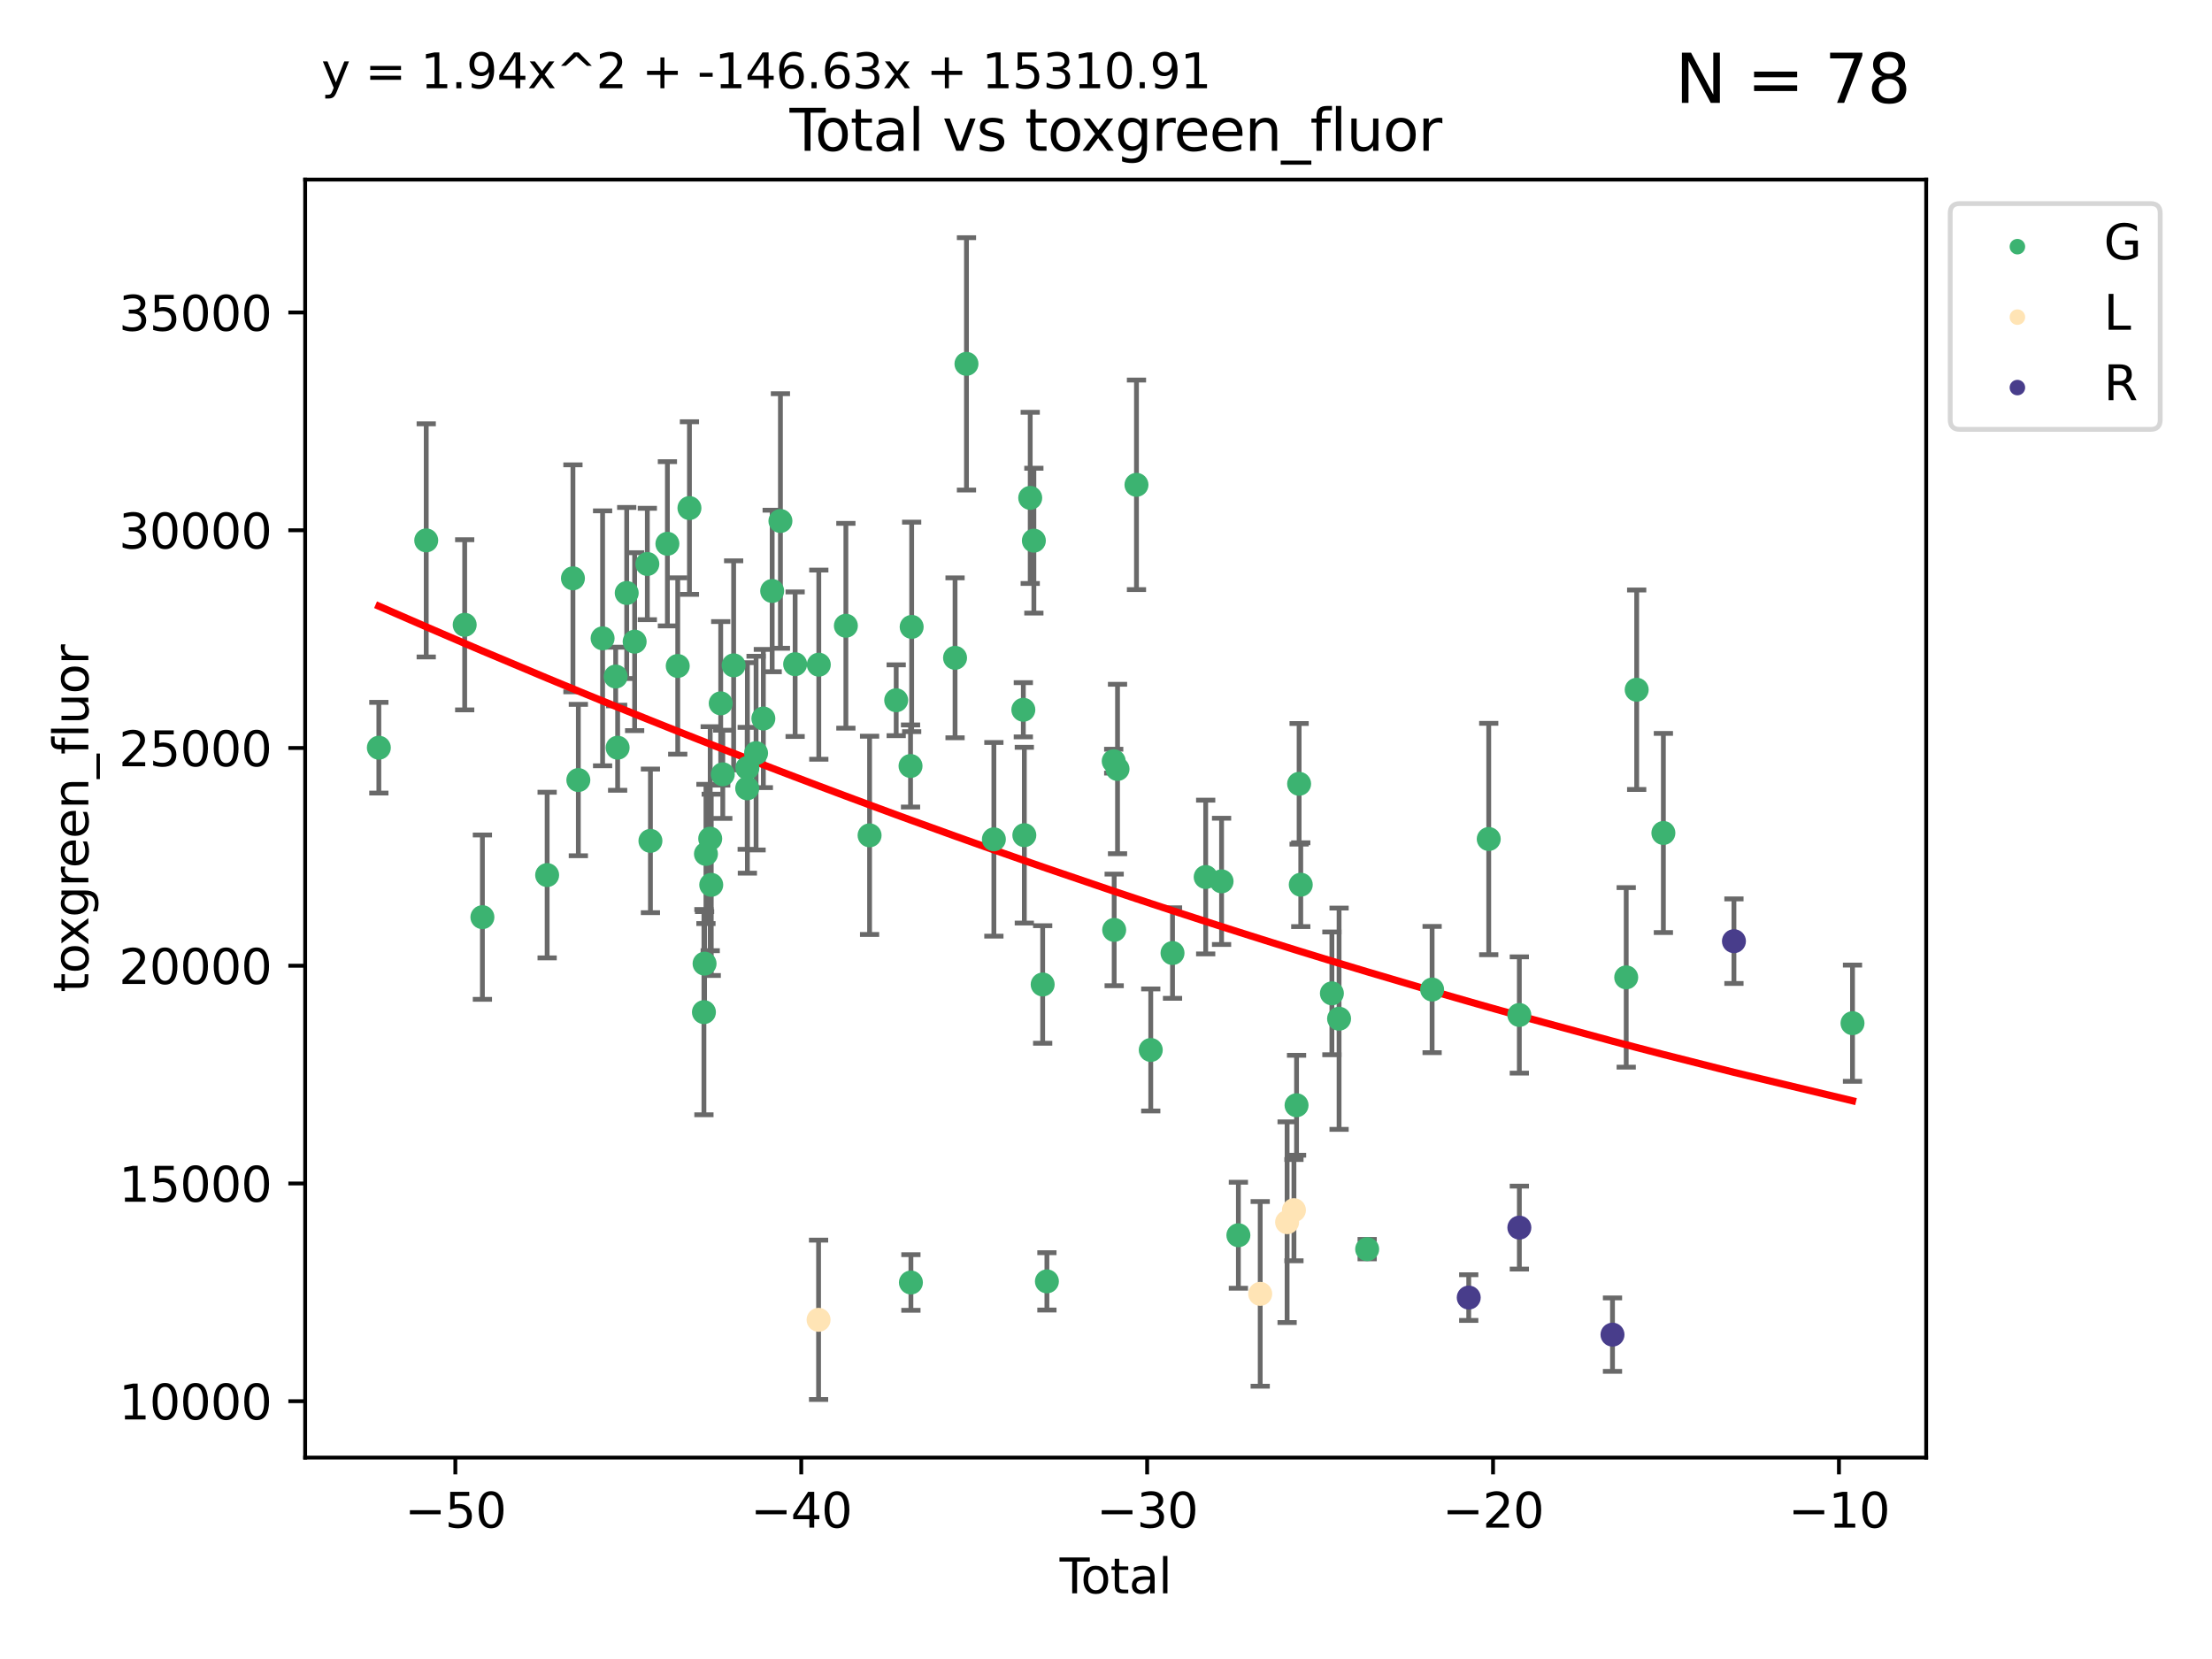 <?xml version="1.0" encoding="utf-8" standalone="no"?>
<!DOCTYPE svg PUBLIC "-//W3C//DTD SVG 1.1//EN"
  "http://www.w3.org/Graphics/SVG/1.1/DTD/svg11.dtd">
<svg xmlns:xlink="http://www.w3.org/1999/xlink" width="460.8pt" height="345.6pt" viewBox="0 0 460.8 345.6" xmlns="http://www.w3.org/2000/svg" version="1.1">
 <defs>
  <style type="text/css">*{stroke-linejoin: round; stroke-linecap: butt}</style>
 </defs>
 <g id="figure_1">
  <g id="patch_1">
   <path d="M 0 345.6 
L 460.8 345.6 
L 460.8 0 
L 0 0 
z
" style="fill: #ffffff"/>
  </g>
  <g id="axes_1">
   <g id="patch_2">
    <path d="M 63.571 303.64 
L 401.26 303.64 
L 401.26 37.411 
L 63.571 37.411 
z
" style="fill: #ffffff"/>
   </g>
   <g id="PathCollection_1">
    <defs>
     <path id="m57d60bf724" d="M 0 1.118 
C 0.297 1.118 0.581 1 0.791 0.791 
C 1 0.581 1.118 0.297 1.118 0 
C 1.118 -0.297 1 -0.581 0.791 -0.791 
C 0.581 -1 0.297 -1.118 0 -1.118 
C -0.297 -1.118 -0.581 -1 -0.791 -0.791 
C -1 -0.581 -1.118 -0.297 -1.118 0 
C -1.118 0.297 -1 0.581 -0.791 0.791 
C -0.581 1 -0.297 1.118 0 1.118 
z
" style="stroke: #3cb371"/>
    </defs>
    <g clip-path="url(#pd4e5b34a4a)">
     <use xlink:href="#m57d60bf724" x="78.921" y="155.76" style="fill: #3cb371; stroke: #3cb371"/>
     <use xlink:href="#m57d60bf724" x="88.792" y="112.574" style="fill: #3cb371; stroke: #3cb371"/>
     <use xlink:href="#m57d60bf724" x="96.805" y="130.16" style="fill: #3cb371; stroke: #3cb371"/>
     <use xlink:href="#m57d60bf724" x="100.493" y="191.061" style="fill: #3cb371; stroke: #3cb371"/>
     <use xlink:href="#m57d60bf724" x="113.98" y="182.294" style="fill: #3cb371; stroke: #3cb371"/>
     <use xlink:href="#m57d60bf724" x="119.354" y="120.476" style="fill: #3cb371; stroke: #3cb371"/>
     <use xlink:href="#m57d60bf724" x="120.479" y="162.498" style="fill: #3cb371; stroke: #3cb371"/>
     <use xlink:href="#m57d60bf724" x="125.533" y="132.977" style="fill: #3cb371; stroke: #3cb371"/>
     <use xlink:href="#m57d60bf724" x="128.258" y="140.934" style="fill: #3cb371; stroke: #3cb371"/>
     <use xlink:href="#m57d60bf724" x="128.664" y="155.76" style="fill: #3cb371; stroke: #3cb371"/>
     <use xlink:href="#m57d60bf724" x="130.556" y="123.532" style="fill: #3cb371; stroke: #3cb371"/>
     <use xlink:href="#m57d60bf724" x="132.209" y="133.669" style="fill: #3cb371; stroke: #3cb371"/>
     <use xlink:href="#m57d60bf724" x="134.852" y="117.488" style="fill: #3cb371; stroke: #3cb371"/>
     <use xlink:href="#m57d60bf724" x="135.497" y="175.168" style="fill: #3cb371; stroke: #3cb371"/>
     <use xlink:href="#m57d60bf724" x="139.033" y="113.277" style="fill: #3cb371; stroke: #3cb371"/>
     <use xlink:href="#m57d60bf724" x="141.185" y="138.736" style="fill: #3cb371; stroke: #3cb371"/>
     <use xlink:href="#m57d60bf724" x="143.623" y="105.837" style="fill: #3cb371; stroke: #3cb371"/>
     <use xlink:href="#m57d60bf724" x="146.642" y="210.847" style="fill: #3cb371; stroke: #3cb371"/>
     <use xlink:href="#m57d60bf724" x="146.775" y="200.742" style="fill: #3cb371; stroke: #3cb371"/>
     <use xlink:href="#m57d60bf724" x="147.063" y="177.889" style="fill: #3cb371; stroke: #3cb371"/>
     <use xlink:href="#m57d60bf724" x="147.95" y="174.713" style="fill: #3cb371; stroke: #3cb371"/>
     <use xlink:href="#m57d60bf724" x="148.165" y="184.329" style="fill: #3cb371; stroke: #3cb371"/>
     <use xlink:href="#m57d60bf724" x="150.139" y="146.522" style="fill: #3cb371; stroke: #3cb371"/>
     <use xlink:href="#m57d60bf724" x="150.568" y="161.304" style="fill: #3cb371; stroke: #3cb371"/>
     <use xlink:href="#m57d60bf724" x="152.831" y="138.605" style="fill: #3cb371; stroke: #3cb371"/>
     <use xlink:href="#m57d60bf724" x="155.655" y="164.227" style="fill: #3cb371; stroke: #3cb371"/>
     <use xlink:href="#m57d60bf724" x="155.694" y="159.973" style="fill: #3cb371; stroke: #3cb371"/>
     <use xlink:href="#m57d60bf724" x="157.504" y="156.888" style="fill: #3cb371; stroke: #3cb371"/>
     <use xlink:href="#m57d60bf724" x="159.019" y="149.682" style="fill: #3cb371; stroke: #3cb371"/>
     <use xlink:href="#m57d60bf724" x="160.859" y="123.11" style="fill: #3cb371; stroke: #3cb371"/>
     <use xlink:href="#m57d60bf724" x="162.577" y="108.531" style="fill: #3cb371; stroke: #3cb371"/>
     <use xlink:href="#m57d60bf724" x="165.641" y="138.365" style="fill: #3cb371; stroke: #3cb371"/>
     <use xlink:href="#m57d60bf724" x="170.572" y="138.463" style="fill: #3cb371; stroke: #3cb371"/>
     <use xlink:href="#m57d60bf724" x="176.212" y="130.357" style="fill: #3cb371; stroke: #3cb371"/>
     <use xlink:href="#m57d60bf724" x="181.15" y="174.017" style="fill: #3cb371; stroke: #3cb371"/>
     <use xlink:href="#m57d60bf724" x="186.695" y="145.878" style="fill: #3cb371; stroke: #3cb371"/>
     <use xlink:href="#m57d60bf724" x="189.682" y="159.571" style="fill: #3cb371; stroke: #3cb371"/>
     <use xlink:href="#m57d60bf724" x="189.76" y="267.168" style="fill: #3cb371; stroke: #3cb371"/>
     <use xlink:href="#m57d60bf724" x="189.917" y="130.593" style="fill: #3cb371; stroke: #3cb371"/>
     <use xlink:href="#m57d60bf724" x="198.955" y="137.039" style="fill: #3cb371; stroke: #3cb371"/>
     <use xlink:href="#m57d60bf724" x="201.333" y="75.798" style="fill: #3cb371; stroke: #3cb371"/>
     <use xlink:href="#m57d60bf724" x="207.043" y="174.845" style="fill: #3cb371; stroke: #3cb371"/>
     <use xlink:href="#m57d60bf724" x="213.179" y="147.858" style="fill: #3cb371; stroke: #3cb371"/>
     <use xlink:href="#m57d60bf724" x="213.387" y="173.982" style="fill: #3cb371; stroke: #3cb371"/>
     <use xlink:href="#m57d60bf724" x="214.613" y="103.719" style="fill: #3cb371; stroke: #3cb371"/>
     <use xlink:href="#m57d60bf724" x="215.374" y="112.63" style="fill: #3cb371; stroke: #3cb371"/>
     <use xlink:href="#m57d60bf724" x="217.208" y="205.085" style="fill: #3cb371; stroke: #3cb371"/>
     <use xlink:href="#m57d60bf724" x="218.09" y="266.933" style="fill: #3cb371; stroke: #3cb371"/>
     <use xlink:href="#m57d60bf724" x="232.007" y="158.565" style="fill: #3cb371; stroke: #3cb371"/>
     <use xlink:href="#m57d60bf724" x="232.104" y="193.716" style="fill: #3cb371; stroke: #3cb371"/>
     <use xlink:href="#m57d60bf724" x="232.802" y="160.194" style="fill: #3cb371; stroke: #3cb371"/>
     <use xlink:href="#m57d60bf724" x="236.748" y="100.998" style="fill: #3cb371; stroke: #3cb371"/>
     <use xlink:href="#m57d60bf724" x="239.724" y="218.728" style="fill: #3cb371; stroke: #3cb371"/>
     <use xlink:href="#m57d60bf724" x="244.258" y="198.536" style="fill: #3cb371; stroke: #3cb371"/>
     <use xlink:href="#m57d60bf724" x="251.167" y="182.7" style="fill: #3cb371; stroke: #3cb371"/>
     <use xlink:href="#m57d60bf724" x="254.476" y="183.601" style="fill: #3cb371; stroke: #3cb371"/>
     <use xlink:href="#m57d60bf724" x="257.978" y="257.323" style="fill: #3cb371; stroke: #3cb371"/>
     <use xlink:href="#m57d60bf724" x="270.096" y="230.243" style="fill: #3cb371; stroke: #3cb371"/>
     <use xlink:href="#m57d60bf724" x="270.63" y="163.282" style="fill: #3cb371; stroke: #3cb371"/>
     <use xlink:href="#m57d60bf724" x="270.973" y="184.298" style="fill: #3cb371; stroke: #3cb371"/>
     <use xlink:href="#m57d60bf724" x="277.458" y="206.934" style="fill: #3cb371; stroke: #3cb371"/>
     <use xlink:href="#m57d60bf724" x="278.954" y="212.216" style="fill: #3cb371; stroke: #3cb371"/>
     <use xlink:href="#m57d60bf724" x="284.806" y="260.219" style="fill: #3cb371; stroke: #3cb371"/>
     <use xlink:href="#m57d60bf724" x="298.336" y="206.136" style="fill: #3cb371; stroke: #3cb371"/>
     <use xlink:href="#m57d60bf724" x="310.132" y="174.781" style="fill: #3cb371; stroke: #3cb371"/>
     <use xlink:href="#m57d60bf724" x="316.503" y="211.437" style="fill: #3cb371; stroke: #3cb371"/>
     <use xlink:href="#m57d60bf724" x="338.77" y="203.605" style="fill: #3cb371; stroke: #3cb371"/>
     <use xlink:href="#m57d60bf724" x="340.952" y="143.683" style="fill: #3cb371; stroke: #3cb371"/>
     <use xlink:href="#m57d60bf724" x="346.513" y="173.524" style="fill: #3cb371; stroke: #3cb371"/>
     <use xlink:href="#m57d60bf724" x="385.911" y="213.15" style="fill: #3cb371; stroke: #3cb371"/>
    </g>
   </g>
   <g id="PathCollection_2">
    <defs>
     <path id="m2658905c15" d="M 0 1.118 
C 0.297 1.118 0.581 1 0.791 0.791 
C 1 0.581 1.118 0.297 1.118 0 
C 1.118 -0.297 1 -0.581 0.791 -0.791 
C 0.581 -1 0.297 -1.118 0 -1.118 
C -0.297 -1.118 -0.581 -1 -0.791 -0.791 
C -1 -0.581 -1.118 -0.297 -1.118 0 
C -1.118 0.297 -1 0.581 -0.791 0.791 
C -0.581 1 -0.297 1.118 0 1.118 
z
" style="stroke: #ffe4b5"/>
    </defs>
    <g clip-path="url(#pd4e5b34a4a)">
     <use xlink:href="#m2658905c15" x="170.524" y="274.941" style="fill: #ffe4b5; stroke: #ffe4b5"/>
     <use xlink:href="#m2658905c15" x="262.525" y="269.536" style="fill: #ffe4b5; stroke: #ffe4b5"/>
     <use xlink:href="#m2658905c15" x="268.128" y="254.603" style="fill: #ffe4b5; stroke: #ffe4b5"/>
     <use xlink:href="#m2658905c15" x="269.552" y="252.096" style="fill: #ffe4b5; stroke: #ffe4b5"/>
    </g>
   </g>
   <g id="PathCollection_3">
    <defs>
     <path id="m6725b65b41" d="M 0 1.118 
C 0.297 1.118 0.581 1 0.791 0.791 
C 1 0.581 1.118 0.297 1.118 0 
C 1.118 -0.297 1 -0.581 0.791 -0.791 
C 0.581 -1 0.297 -1.118 0 -1.118 
C -0.297 -1.118 -0.581 -1 -0.791 -0.791 
C -1 -0.581 -1.118 -0.297 -1.118 0 
C -1.118 0.297 -1 0.581 -0.791 0.791 
C -0.581 1 -0.297 1.118 0 1.118 
z
" style="stroke: #483d8b"/>
    </defs>
    <g clip-path="url(#pd4e5b34a4a)">
     <use xlink:href="#m6725b65b41" x="305.964" y="270.308" style="fill: #483d8b; stroke: #483d8b"/>
     <use xlink:href="#m6725b65b41" x="316.509" y="255.734" style="fill: #483d8b; stroke: #483d8b"/>
     <use xlink:href="#m6725b65b41" x="335.913" y="278.029" style="fill: #483d8b; stroke: #483d8b"/>
     <use xlink:href="#m6725b65b41" x="361.212" y="196.065" style="fill: #483d8b; stroke: #483d8b"/>
    </g>
   </g>
   <g id="matplotlib.axis_1">
    <g id="xtick_1">
     <g id="line2d_1">
      <defs>
       <path id="m256420b1fd" d="M 0 0 
L 0 3.5 
" style="stroke: #000000; stroke-width: 0.8"/>
      </defs>
      <g>
       <use xlink:href="#m256420b1fd" x="94.856" y="303.64" style="stroke: #000000; stroke-width: 0.8"/>
      </g>
     </g>
     <g id="text_1">
      <!-- −50 -->
      <g transform="translate(84.304 318.238)scale(0.1 -0.1)">
       <defs>
        <path id="DejaVuSans-2212" d="M 678 2272 
L 4684 2272 
L 4684 1741 
L 678 1741 
L 678 2272 
z
" transform="scale(0.016)"/>
        <path id="DejaVuSans-35" d="M 691 4666 
L 3169 4666 
L 3169 4134 
L 1269 4134 
L 1269 2991 
Q 1406 3038 1543 3061 
Q 1681 3084 1819 3084 
Q 2600 3084 3056 2656 
Q 3513 2228 3513 1497 
Q 3513 744 3044 326 
Q 2575 -91 1722 -91 
Q 1428 -91 1123 -41 
Q 819 9 494 109 
L 494 744 
Q 775 591 1075 516 
Q 1375 441 1709 441 
Q 2250 441 2565 725 
Q 2881 1009 2881 1497 
Q 2881 1984 2565 2268 
Q 2250 2553 1709 2553 
Q 1456 2553 1204 2497 
Q 953 2441 691 2322 
L 691 4666 
z
" transform="scale(0.016)"/>
        <path id="DejaVuSans-30" d="M 2034 4250 
Q 1547 4250 1301 3770 
Q 1056 3291 1056 2328 
Q 1056 1369 1301 889 
Q 1547 409 2034 409 
Q 2525 409 2770 889 
Q 3016 1369 3016 2328 
Q 3016 3291 2770 3770 
Q 2525 4250 2034 4250 
z
M 2034 4750 
Q 2819 4750 3233 4129 
Q 3647 3509 3647 2328 
Q 3647 1150 3233 529 
Q 2819 -91 2034 -91 
Q 1250 -91 836 529 
Q 422 1150 422 2328 
Q 422 3509 836 4129 
Q 1250 4750 2034 4750 
z
" transform="scale(0.016)"/>
       </defs>
       <use xlink:href="#DejaVuSans-2212"/>
       <use xlink:href="#DejaVuSans-35" x="83.789"/>
       <use xlink:href="#DejaVuSans-30" x="147.412"/>
      </g>
     </g>
    </g>
    <g id="xtick_2">
     <g id="line2d_2">
      <g>
       <use xlink:href="#m256420b1fd" x="166.914" y="303.64" style="stroke: #000000; stroke-width: 0.8"/>
      </g>
     </g>
     <g id="text_2">
      <!-- −40 -->
      <g transform="translate(156.361 318.238)scale(0.1 -0.1)">
       <defs>
        <path id="DejaVuSans-34" d="M 2419 4116 
L 825 1625 
L 2419 1625 
L 2419 4116 
z
M 2253 4666 
L 3047 4666 
L 3047 1625 
L 3713 1625 
L 3713 1100 
L 3047 1100 
L 3047 0 
L 2419 0 
L 2419 1100 
L 313 1100 
L 313 1709 
L 2253 4666 
z
" transform="scale(0.016)"/>
       </defs>
       <use xlink:href="#DejaVuSans-2212"/>
       <use xlink:href="#DejaVuSans-34" x="83.789"/>
       <use xlink:href="#DejaVuSans-30" x="147.412"/>
      </g>
     </g>
    </g>
    <g id="xtick_3">
     <g id="line2d_3">
      <g>
       <use xlink:href="#m256420b1fd" x="238.971" y="303.64" style="stroke: #000000; stroke-width: 0.8"/>
      </g>
     </g>
     <g id="text_3">
      <!-- −30 -->
      <g transform="translate(228.419 318.238)scale(0.1 -0.1)">
       <defs>
        <path id="DejaVuSans-33" d="M 2597 2516 
Q 3050 2419 3304 2112 
Q 3559 1806 3559 1356 
Q 3559 666 3084 287 
Q 2609 -91 1734 -91 
Q 1441 -91 1130 -33 
Q 819 25 488 141 
L 488 750 
Q 750 597 1062 519 
Q 1375 441 1716 441 
Q 2309 441 2620 675 
Q 2931 909 2931 1356 
Q 2931 1769 2642 2001 
Q 2353 2234 1838 2234 
L 1294 2234 
L 1294 2753 
L 1863 2753 
Q 2328 2753 2575 2939 
Q 2822 3125 2822 3475 
Q 2822 3834 2567 4026 
Q 2313 4219 1838 4219 
Q 1578 4219 1281 4162 
Q 984 4106 628 3988 
L 628 4550 
Q 988 4650 1302 4700 
Q 1616 4750 1894 4750 
Q 2613 4750 3031 4423 
Q 3450 4097 3450 3541 
Q 3450 3153 3228 2886 
Q 3006 2619 2597 2516 
z
" transform="scale(0.016)"/>
       </defs>
       <use xlink:href="#DejaVuSans-2212"/>
       <use xlink:href="#DejaVuSans-33" x="83.789"/>
       <use xlink:href="#DejaVuSans-30" x="147.412"/>
      </g>
     </g>
    </g>
    <g id="xtick_4">
     <g id="line2d_4">
      <g>
       <use xlink:href="#m256420b1fd" x="311.029" y="303.64" style="stroke: #000000; stroke-width: 0.8"/>
      </g>
     </g>
     <g id="text_4">
      <!-- −20 -->
      <g transform="translate(300.476 318.238)scale(0.1 -0.1)">
       <defs>
        <path id="DejaVuSans-32" d="M 1228 531 
L 3431 531 
L 3431 0 
L 469 0 
L 469 531 
Q 828 903 1448 1529 
Q 2069 2156 2228 2338 
Q 2531 2678 2651 2914 
Q 2772 3150 2772 3378 
Q 2772 3750 2511 3984 
Q 2250 4219 1831 4219 
Q 1534 4219 1204 4116 
Q 875 4013 500 3803 
L 500 4441 
Q 881 4594 1212 4672 
Q 1544 4750 1819 4750 
Q 2544 4750 2975 4387 
Q 3406 4025 3406 3419 
Q 3406 3131 3298 2873 
Q 3191 2616 2906 2266 
Q 2828 2175 2409 1742 
Q 1991 1309 1228 531 
z
" transform="scale(0.016)"/>
       </defs>
       <use xlink:href="#DejaVuSans-2212"/>
       <use xlink:href="#DejaVuSans-32" x="83.789"/>
       <use xlink:href="#DejaVuSans-30" x="147.412"/>
      </g>
     </g>
    </g>
    <g id="xtick_5">
     <g id="line2d_5">
      <g>
       <use xlink:href="#m256420b1fd" x="383.086" y="303.64" style="stroke: #000000; stroke-width: 0.8"/>
      </g>
     </g>
     <g id="text_5">
      <!-- −10 -->
      <g transform="translate(372.534 318.238)scale(0.1 -0.1)">
       <defs>
        <path id="DejaVuSans-31" d="M 794 531 
L 1825 531 
L 1825 4091 
L 703 3866 
L 703 4441 
L 1819 4666 
L 2450 4666 
L 2450 531 
L 3481 531 
L 3481 0 
L 794 0 
L 794 531 
z
" transform="scale(0.016)"/>
       </defs>
       <use xlink:href="#DejaVuSans-2212"/>
       <use xlink:href="#DejaVuSans-31" x="83.789"/>
       <use xlink:href="#DejaVuSans-30" x="147.412"/>
      </g>
     </g>
    </g>
    <g id="text_6">
     <!-- Total -->
     <g transform="translate(220.739 331.917)scale(0.1 -0.1)">
      <defs>
       <path id="DejaVuSans-54" d="M -19 4666 
L 3928 4666 
L 3928 4134 
L 2272 4134 
L 2272 0 
L 1638 0 
L 1638 4134 
L -19 4134 
L -19 4666 
z
" transform="scale(0.016)"/>
       <path id="DejaVuSans-6f" d="M 1959 3097 
Q 1497 3097 1228 2736 
Q 959 2375 959 1747 
Q 959 1119 1226 758 
Q 1494 397 1959 397 
Q 2419 397 2687 759 
Q 2956 1122 2956 1747 
Q 2956 2369 2687 2733 
Q 2419 3097 1959 3097 
z
M 1959 3584 
Q 2709 3584 3137 3096 
Q 3566 2609 3566 1747 
Q 3566 888 3137 398 
Q 2709 -91 1959 -91 
Q 1206 -91 779 398 
Q 353 888 353 1747 
Q 353 2609 779 3096 
Q 1206 3584 1959 3584 
z
" transform="scale(0.016)"/>
       <path id="DejaVuSans-74" d="M 1172 4494 
L 1172 3500 
L 2356 3500 
L 2356 3053 
L 1172 3053 
L 1172 1153 
Q 1172 725 1289 603 
Q 1406 481 1766 481 
L 2356 481 
L 2356 0 
L 1766 0 
Q 1100 0 847 248 
Q 594 497 594 1153 
L 594 3053 
L 172 3053 
L 172 3500 
L 594 3500 
L 594 4494 
L 1172 4494 
z
" transform="scale(0.016)"/>
       <path id="DejaVuSans-61" d="M 2194 1759 
Q 1497 1759 1228 1600 
Q 959 1441 959 1056 
Q 959 750 1161 570 
Q 1363 391 1709 391 
Q 2188 391 2477 730 
Q 2766 1069 2766 1631 
L 2766 1759 
L 2194 1759 
z
M 3341 1997 
L 3341 0 
L 2766 0 
L 2766 531 
Q 2569 213 2275 61 
Q 1981 -91 1556 -91 
Q 1019 -91 701 211 
Q 384 513 384 1019 
Q 384 1609 779 1909 
Q 1175 2209 1959 2209 
L 2766 2209 
L 2766 2266 
Q 2766 2663 2505 2880 
Q 2244 3097 1772 3097 
Q 1472 3097 1187 3025 
Q 903 2953 641 2809 
L 641 3341 
Q 956 3463 1253 3523 
Q 1550 3584 1831 3584 
Q 2591 3584 2966 3190 
Q 3341 2797 3341 1997 
z
" transform="scale(0.016)"/>
       <path id="DejaVuSans-6c" d="M 603 4863 
L 1178 4863 
L 1178 0 
L 603 0 
L 603 4863 
z
" transform="scale(0.016)"/>
      </defs>
      <use xlink:href="#DejaVuSans-54"/>
      <use xlink:href="#DejaVuSans-6f" x="44.084"/>
      <use xlink:href="#DejaVuSans-74" x="105.266"/>
      <use xlink:href="#DejaVuSans-61" x="144.475"/>
      <use xlink:href="#DejaVuSans-6c" x="205.754"/>
     </g>
    </g>
   </g>
   <g id="matplotlib.axis_2">
    <g id="ytick_1">
     <g id="line2d_6">
      <defs>
       <path id="m15ec8e0c0e" d="M 0 0 
L -3.5 0 
" style="stroke: #000000; stroke-width: 0.8"/>
      </defs>
      <g>
       <use xlink:href="#m15ec8e0c0e" x="63.571" y="291.898" style="stroke: #000000; stroke-width: 0.8"/>
      </g>
     </g>
     <g id="text_7">
      <!-- 10000 -->
      <g transform="translate(24.759 295.698)scale(0.1 -0.1)">
       <use xlink:href="#DejaVuSans-31"/>
       <use xlink:href="#DejaVuSans-30" x="63.623"/>
       <use xlink:href="#DejaVuSans-30" x="127.246"/>
       <use xlink:href="#DejaVuSans-30" x="190.869"/>
       <use xlink:href="#DejaVuSans-30" x="254.492"/>
      </g>
     </g>
    </g>
    <g id="ytick_2">
     <g id="line2d_7">
      <g>
       <use xlink:href="#m15ec8e0c0e" x="63.571" y="246.539" style="stroke: #000000; stroke-width: 0.8"/>
      </g>
     </g>
     <g id="text_8">
      <!-- 15000 -->
      <g transform="translate(24.759 250.338)scale(0.1 -0.1)">
       <use xlink:href="#DejaVuSans-31"/>
       <use xlink:href="#DejaVuSans-35" x="63.623"/>
       <use xlink:href="#DejaVuSans-30" x="127.246"/>
       <use xlink:href="#DejaVuSans-30" x="190.869"/>
       <use xlink:href="#DejaVuSans-30" x="254.492"/>
      </g>
     </g>
    </g>
    <g id="ytick_3">
     <g id="line2d_8">
      <g>
       <use xlink:href="#m15ec8e0c0e" x="63.571" y="201.179" style="stroke: #000000; stroke-width: 0.8"/>
      </g>
     </g>
     <g id="text_9">
      <!-- 20000 -->
      <g transform="translate(24.759 204.978)scale(0.1 -0.1)">
       <use xlink:href="#DejaVuSans-32"/>
       <use xlink:href="#DejaVuSans-30" x="63.623"/>
       <use xlink:href="#DejaVuSans-30" x="127.246"/>
       <use xlink:href="#DejaVuSans-30" x="190.869"/>
       <use xlink:href="#DejaVuSans-30" x="254.492"/>
      </g>
     </g>
    </g>
    <g id="ytick_4">
     <g id="line2d_9">
      <g>
       <use xlink:href="#m15ec8e0c0e" x="63.571" y="155.819" style="stroke: #000000; stroke-width: 0.8"/>
      </g>
     </g>
     <g id="text_10">
      <!-- 25000 -->
      <g transform="translate(24.759 159.618)scale(0.1 -0.1)">
       <use xlink:href="#DejaVuSans-32"/>
       <use xlink:href="#DejaVuSans-35" x="63.623"/>
       <use xlink:href="#DejaVuSans-30" x="127.246"/>
       <use xlink:href="#DejaVuSans-30" x="190.869"/>
       <use xlink:href="#DejaVuSans-30" x="254.492"/>
      </g>
     </g>
    </g>
    <g id="ytick_5">
     <g id="line2d_10">
      <g>
       <use xlink:href="#m15ec8e0c0e" x="63.571" y="110.459" style="stroke: #000000; stroke-width: 0.8"/>
      </g>
     </g>
     <g id="text_11">
      <!-- 30000 -->
      <g transform="translate(24.759 114.258)scale(0.1 -0.1)">
       <use xlink:href="#DejaVuSans-33"/>
       <use xlink:href="#DejaVuSans-30" x="63.623"/>
       <use xlink:href="#DejaVuSans-30" x="127.246"/>
       <use xlink:href="#DejaVuSans-30" x="190.869"/>
       <use xlink:href="#DejaVuSans-30" x="254.492"/>
      </g>
     </g>
    </g>
    <g id="ytick_6">
     <g id="line2d_11">
      <g>
       <use xlink:href="#m15ec8e0c0e" x="63.571" y="65.099" style="stroke: #000000; stroke-width: 0.8"/>
      </g>
     </g>
     <g id="text_12">
      <!-- 35000 -->
      <g transform="translate(24.759 68.899)scale(0.1 -0.1)">
       <use xlink:href="#DejaVuSans-33"/>
       <use xlink:href="#DejaVuSans-35" x="63.623"/>
       <use xlink:href="#DejaVuSans-30" x="127.246"/>
       <use xlink:href="#DejaVuSans-30" x="190.869"/>
       <use xlink:href="#DejaVuSans-30" x="254.492"/>
      </g>
     </g>
    </g>
    <g id="text_13">
     <!-- toxgreen_fluor -->
     <g transform="translate(18.401 206.72)rotate(-90)scale(0.1 -0.1)">
      <defs>
       <path id="DejaVuSans-78" d="M 3513 3500 
L 2247 1797 
L 3578 0 
L 2900 0 
L 1881 1375 
L 863 0 
L 184 0 
L 1544 1831 
L 300 3500 
L 978 3500 
L 1906 2253 
L 2834 3500 
L 3513 3500 
z
" transform="scale(0.016)"/>
       <path id="DejaVuSans-67" d="M 2906 1791 
Q 2906 2416 2648 2759 
Q 2391 3103 1925 3103 
Q 1463 3103 1205 2759 
Q 947 2416 947 1791 
Q 947 1169 1205 825 
Q 1463 481 1925 481 
Q 2391 481 2648 825 
Q 2906 1169 2906 1791 
z
M 3481 434 
Q 3481 -459 3084 -895 
Q 2688 -1331 1869 -1331 
Q 1566 -1331 1297 -1286 
Q 1028 -1241 775 -1147 
L 775 -588 
Q 1028 -725 1275 -790 
Q 1522 -856 1778 -856 
Q 2344 -856 2625 -561 
Q 2906 -266 2906 331 
L 2906 616 
Q 2728 306 2450 153 
Q 2172 0 1784 0 
Q 1141 0 747 490 
Q 353 981 353 1791 
Q 353 2603 747 3093 
Q 1141 3584 1784 3584 
Q 2172 3584 2450 3431 
Q 2728 3278 2906 2969 
L 2906 3500 
L 3481 3500 
L 3481 434 
z
" transform="scale(0.016)"/>
       <path id="DejaVuSans-72" d="M 2631 2963 
Q 2534 3019 2420 3045 
Q 2306 3072 2169 3072 
Q 1681 3072 1420 2755 
Q 1159 2438 1159 1844 
L 1159 0 
L 581 0 
L 581 3500 
L 1159 3500 
L 1159 2956 
Q 1341 3275 1631 3429 
Q 1922 3584 2338 3584 
Q 2397 3584 2469 3576 
Q 2541 3569 2628 3553 
L 2631 2963 
z
" transform="scale(0.016)"/>
       <path id="DejaVuSans-65" d="M 3597 1894 
L 3597 1613 
L 953 1613 
Q 991 1019 1311 708 
Q 1631 397 2203 397 
Q 2534 397 2845 478 
Q 3156 559 3463 722 
L 3463 178 
Q 3153 47 2828 -22 
Q 2503 -91 2169 -91 
Q 1331 -91 842 396 
Q 353 884 353 1716 
Q 353 2575 817 3079 
Q 1281 3584 2069 3584 
Q 2775 3584 3186 3129 
Q 3597 2675 3597 1894 
z
M 3022 2063 
Q 3016 2534 2758 2815 
Q 2500 3097 2075 3097 
Q 1594 3097 1305 2825 
Q 1016 2553 972 2059 
L 3022 2063 
z
" transform="scale(0.016)"/>
       <path id="DejaVuSans-6e" d="M 3513 2113 
L 3513 0 
L 2938 0 
L 2938 2094 
Q 2938 2591 2744 2837 
Q 2550 3084 2163 3084 
Q 1697 3084 1428 2787 
Q 1159 2491 1159 1978 
L 1159 0 
L 581 0 
L 581 3500 
L 1159 3500 
L 1159 2956 
Q 1366 3272 1645 3428 
Q 1925 3584 2291 3584 
Q 2894 3584 3203 3211 
Q 3513 2838 3513 2113 
z
" transform="scale(0.016)"/>
       <path id="DejaVuSans-5f" d="M 3263 -1063 
L 3263 -1509 
L -63 -1509 
L -63 -1063 
L 3263 -1063 
z
" transform="scale(0.016)"/>
       <path id="DejaVuSans-66" d="M 2375 4863 
L 2375 4384 
L 1825 4384 
Q 1516 4384 1395 4259 
Q 1275 4134 1275 3809 
L 1275 3500 
L 2222 3500 
L 2222 3053 
L 1275 3053 
L 1275 0 
L 697 0 
L 697 3053 
L 147 3053 
L 147 3500 
L 697 3500 
L 697 3744 
Q 697 4328 969 4595 
Q 1241 4863 1831 4863 
L 2375 4863 
z
" transform="scale(0.016)"/>
       <path id="DejaVuSans-75" d="M 544 1381 
L 544 3500 
L 1119 3500 
L 1119 1403 
Q 1119 906 1312 657 
Q 1506 409 1894 409 
Q 2359 409 2629 706 
Q 2900 1003 2900 1516 
L 2900 3500 
L 3475 3500 
L 3475 0 
L 2900 0 
L 2900 538 
Q 2691 219 2414 64 
Q 2138 -91 1772 -91 
Q 1169 -91 856 284 
Q 544 659 544 1381 
z
M 1991 3584 
L 1991 3584 
z
" transform="scale(0.016)"/>
      </defs>
      <use xlink:href="#DejaVuSans-74"/>
      <use xlink:href="#DejaVuSans-6f" x="39.209"/>
      <use xlink:href="#DejaVuSans-78" x="97.266"/>
      <use xlink:href="#DejaVuSans-67" x="156.445"/>
      <use xlink:href="#DejaVuSans-72" x="219.922"/>
      <use xlink:href="#DejaVuSans-65" x="258.785"/>
      <use xlink:href="#DejaVuSans-65" x="320.309"/>
      <use xlink:href="#DejaVuSans-6e" x="381.832"/>
      <use xlink:href="#DejaVuSans-5f" x="445.211"/>
      <use xlink:href="#DejaVuSans-66" x="495.211"/>
      <use xlink:href="#DejaVuSans-6c" x="530.416"/>
      <use xlink:href="#DejaVuSans-75" x="558.199"/>
      <use xlink:href="#DejaVuSans-6f" x="621.578"/>
      <use xlink:href="#DejaVuSans-72" x="682.76"/>
     </g>
    </g>
   </g>
   <g id="LineCollection_1">
    <path d="M 78.921 165.208 
L 78.921 146.312 
" clip-path="url(#pd4e5b34a4a)" style="fill: none; stroke: #696969"/>
    <path d="M 88.792 136.86 
L 88.792 88.288 
" clip-path="url(#pd4e5b34a4a)" style="fill: none; stroke: #696969"/>
    <path d="M 96.805 147.884 
L 96.805 112.437 
" clip-path="url(#pd4e5b34a4a)" style="fill: none; stroke: #696969"/>
    <path d="M 100.493 208.179 
L 100.493 173.944 
" clip-path="url(#pd4e5b34a4a)" style="fill: none; stroke: #696969"/>
    <path d="M 113.98 199.546 
L 113.98 165.042 
" clip-path="url(#pd4e5b34a4a)" style="fill: none; stroke: #696969"/>
    <path d="M 119.354 144.116 
L 119.354 96.836 
" clip-path="url(#pd4e5b34a4a)" style="fill: none; stroke: #696969"/>
    <path d="M 120.479 178.265 
L 120.479 146.731 
" clip-path="url(#pd4e5b34a4a)" style="fill: none; stroke: #696969"/>
    <path d="M 125.533 159.53 
L 125.533 106.424 
" clip-path="url(#pd4e5b34a4a)" style="fill: none; stroke: #696969"/>
    <path d="M 128.258 147.042 
L 128.258 134.826 
" clip-path="url(#pd4e5b34a4a)" style="fill: none; stroke: #696969"/>
    <path d="M 128.664 164.625 
L 128.664 146.894 
" clip-path="url(#pd4e5b34a4a)" style="fill: none; stroke: #696969"/>
    <path d="M 130.556 141.349 
L 130.556 105.715 
" clip-path="url(#pd4e5b34a4a)" style="fill: none; stroke: #696969"/>
    <path d="M 132.209 152.198 
L 132.209 115.14 
" clip-path="url(#pd4e5b34a4a)" style="fill: none; stroke: #696969"/>
    <path d="M 134.852 129.089 
L 134.852 105.887 
" clip-path="url(#pd4e5b34a4a)" style="fill: none; stroke: #696969"/>
    <path d="M 135.497 190.126 
L 135.497 160.21 
" clip-path="url(#pd4e5b34a4a)" style="fill: none; stroke: #696969"/>
    <path d="M 139.033 130.387 
L 139.033 96.168 
" clip-path="url(#pd4e5b34a4a)" style="fill: none; stroke: #696969"/>
    <path d="M 141.185 157.109 
L 141.185 120.364 
" clip-path="url(#pd4e5b34a4a)" style="fill: none; stroke: #696969"/>
    <path d="M 143.623 123.815 
L 143.623 87.859 
" clip-path="url(#pd4e5b34a4a)" style="fill: none; stroke: #696969"/>
    <path d="M 146.642 232.224 
L 146.642 189.47 
" clip-path="url(#pd4e5b34a4a)" style="fill: none; stroke: #696969"/>
    <path d="M 146.775 211.581 
L 146.775 189.903 
" clip-path="url(#pd4e5b34a4a)" style="fill: none; stroke: #696969"/>
    <path d="M 147.063 192.393 
L 147.063 163.385 
" clip-path="url(#pd4e5b34a4a)" style="fill: none; stroke: #696969"/>
    <path d="M 147.95 198.046 
L 147.95 151.379 
" clip-path="url(#pd4e5b34a4a)" style="fill: none; stroke: #696969"/>
    <path d="M 148.165 203.212 
L 148.165 165.445 
" clip-path="url(#pd4e5b34a4a)" style="fill: none; stroke: #696969"/>
    <path d="M 150.139 163.558 
L 150.139 129.485 
" clip-path="url(#pd4e5b34a4a)" style="fill: none; stroke: #696969"/>
    <path d="M 150.568 170.491 
L 150.568 152.117 
" clip-path="url(#pd4e5b34a4a)" style="fill: none; stroke: #696969"/>
    <path d="M 152.831 160.382 
L 152.831 116.827 
" clip-path="url(#pd4e5b34a4a)" style="fill: none; stroke: #696969"/>
    <path d="M 155.655 176.932 
L 155.655 151.522 
" clip-path="url(#pd4e5b34a4a)" style="fill: none; stroke: #696969"/>
    <path d="M 155.694 181.894 
L 155.694 138.052 
" clip-path="url(#pd4e5b34a4a)" style="fill: none; stroke: #696969"/>
    <path d="M 157.504 177.067 
L 157.504 136.71 
" clip-path="url(#pd4e5b34a4a)" style="fill: none; stroke: #696969"/>
    <path d="M 159.019 164.079 
L 159.019 135.285 
" clip-path="url(#pd4e5b34a4a)" style="fill: none; stroke: #696969"/>
    <path d="M 160.859 139.934 
L 160.859 106.286 
" clip-path="url(#pd4e5b34a4a)" style="fill: none; stroke: #696969"/>
    <path d="M 162.577 135.047 
L 162.577 82.014 
" clip-path="url(#pd4e5b34a4a)" style="fill: none; stroke: #696969"/>
    <path d="M 165.641 153.42 
L 165.641 123.311 
" clip-path="url(#pd4e5b34a4a)" style="fill: none; stroke: #696969"/>
    <path d="M 170.572 158.167 
L 170.572 118.759 
" clip-path="url(#pd4e5b34a4a)" style="fill: none; stroke: #696969"/>
    <path d="M 176.212 151.693 
L 176.212 109.022 
" clip-path="url(#pd4e5b34a4a)" style="fill: none; stroke: #696969"/>
    <path d="M 181.15 194.667 
L 181.15 153.368 
" clip-path="url(#pd4e5b34a4a)" style="fill: none; stroke: #696969"/>
    <path d="M 186.695 153.256 
L 186.695 138.5 
" clip-path="url(#pd4e5b34a4a)" style="fill: none; stroke: #696969"/>
    <path d="M 189.682 168.122 
L 189.682 151.021 
" clip-path="url(#pd4e5b34a4a)" style="fill: none; stroke: #696969"/>
    <path d="M 189.76 272.96 
L 189.76 261.376 
" clip-path="url(#pd4e5b34a4a)" style="fill: none; stroke: #696969"/>
    <path d="M 189.917 152.411 
L 189.917 108.775 
" clip-path="url(#pd4e5b34a4a)" style="fill: none; stroke: #696969"/>
    <path d="M 198.955 153.694 
L 198.955 120.383 
" clip-path="url(#pd4e5b34a4a)" style="fill: none; stroke: #696969"/>
    <path d="M 201.333 102.084 
L 201.333 49.513 
" clip-path="url(#pd4e5b34a4a)" style="fill: none; stroke: #696969"/>
    <path d="M 207.043 195.013 
L 207.043 154.676 
" clip-path="url(#pd4e5b34a4a)" style="fill: none; stroke: #696969"/>
    <path d="M 213.179 153.507 
L 213.179 142.21 
" clip-path="url(#pd4e5b34a4a)" style="fill: none; stroke: #696969"/>
    <path d="M 213.387 192.289 
L 213.387 155.675 
" clip-path="url(#pd4e5b34a4a)" style="fill: none; stroke: #696969"/>
    <path d="M 214.613 121.548 
L 214.613 85.89 
" clip-path="url(#pd4e5b34a4a)" style="fill: none; stroke: #696969"/>
    <path d="M 215.374 127.717 
L 215.374 97.543 
" clip-path="url(#pd4e5b34a4a)" style="fill: none; stroke: #696969"/>
    <path d="M 217.208 217.327 
L 217.208 192.844 
" clip-path="url(#pd4e5b34a4a)" style="fill: none; stroke: #696969"/>
    <path d="M 218.09 272.905 
L 218.09 260.961 
" clip-path="url(#pd4e5b34a4a)" style="fill: none; stroke: #696969"/>
    <path d="M 232.007 161.053 
L 232.007 156.077 
" clip-path="url(#pd4e5b34a4a)" style="fill: none; stroke: #696969"/>
    <path d="M 232.104 205.345 
L 232.104 182.087 
" clip-path="url(#pd4e5b34a4a)" style="fill: none; stroke: #696969"/>
    <path d="M 232.802 177.843 
L 232.802 142.544 
" clip-path="url(#pd4e5b34a4a)" style="fill: none; stroke: #696969"/>
    <path d="M 236.748 122.825 
L 236.748 79.17 
" clip-path="url(#pd4e5b34a4a)" style="fill: none; stroke: #696969"/>
    <path d="M 239.724 231.441 
L 239.724 206.014 
" clip-path="url(#pd4e5b34a4a)" style="fill: none; stroke: #696969"/>
    <path d="M 244.258 207.97 
L 244.258 189.102 
" clip-path="url(#pd4e5b34a4a)" style="fill: none; stroke: #696969"/>
    <path d="M 251.167 198.714 
L 251.167 166.686 
" clip-path="url(#pd4e5b34a4a)" style="fill: none; stroke: #696969"/>
    <path d="M 254.476 196.75 
L 254.476 170.452 
" clip-path="url(#pd4e5b34a4a)" style="fill: none; stroke: #696969"/>
    <path d="M 257.978 268.368 
L 257.978 246.279 
" clip-path="url(#pd4e5b34a4a)" style="fill: none; stroke: #696969"/>
    <path d="M 270.096 240.651 
L 270.096 219.835 
" clip-path="url(#pd4e5b34a4a)" style="fill: none; stroke: #696969"/>
    <path d="M 270.63 175.848 
L 270.63 150.717 
" clip-path="url(#pd4e5b34a4a)" style="fill: none; stroke: #696969"/>
    <path d="M 270.973 193.029 
L 270.973 175.566 
" clip-path="url(#pd4e5b34a4a)" style="fill: none; stroke: #696969"/>
    <path d="M 277.458 219.722 
L 277.458 194.147 
" clip-path="url(#pd4e5b34a4a)" style="fill: none; stroke: #696969"/>
    <path d="M 278.954 235.268 
L 278.954 189.164 
" clip-path="url(#pd4e5b34a4a)" style="fill: none; stroke: #696969"/>
    <path d="M 284.806 262.247 
L 284.806 258.19 
" clip-path="url(#pd4e5b34a4a)" style="fill: none; stroke: #696969"/>
    <path d="M 298.336 219.285 
L 298.336 192.986 
" clip-path="url(#pd4e5b34a4a)" style="fill: none; stroke: #696969"/>
    <path d="M 310.132 198.881 
L 310.132 150.681 
" clip-path="url(#pd4e5b34a4a)" style="fill: none; stroke: #696969"/>
    <path d="M 316.503 223.546 
L 316.503 199.327 
" clip-path="url(#pd4e5b34a4a)" style="fill: none; stroke: #696969"/>
    <path d="M 338.77 222.306 
L 338.77 184.904 
" clip-path="url(#pd4e5b34a4a)" style="fill: none; stroke: #696969"/>
    <path d="M 340.952 164.463 
L 340.952 122.904 
" clip-path="url(#pd4e5b34a4a)" style="fill: none; stroke: #696969"/>
    <path d="M 346.513 194.266 
L 346.513 152.781 
" clip-path="url(#pd4e5b34a4a)" style="fill: none; stroke: #696969"/>
    <path d="M 385.911 225.257 
L 385.911 201.044 
" clip-path="url(#pd4e5b34a4a)" style="fill: none; stroke: #696969"/>
   </g>
   <g id="line2d_12">
    <defs>
     <path id="mbf7fedaaf3" d="M 2 0 
L -2 -0 
" style="stroke: #696969"/>
    </defs>
    <g clip-path="url(#pd4e5b34a4a)">
     <use xlink:href="#mbf7fedaaf3" x="78.921" y="165.208" style="fill: #696969; stroke: #696969"/>
     <use xlink:href="#mbf7fedaaf3" x="88.792" y="136.86" style="fill: #696969; stroke: #696969"/>
     <use xlink:href="#mbf7fedaaf3" x="96.805" y="147.884" style="fill: #696969; stroke: #696969"/>
     <use xlink:href="#mbf7fedaaf3" x="100.493" y="208.179" style="fill: #696969; stroke: #696969"/>
     <use xlink:href="#mbf7fedaaf3" x="113.98" y="199.546" style="fill: #696969; stroke: #696969"/>
     <use xlink:href="#mbf7fedaaf3" x="119.354" y="144.116" style="fill: #696969; stroke: #696969"/>
     <use xlink:href="#mbf7fedaaf3" x="120.479" y="178.265" style="fill: #696969; stroke: #696969"/>
     <use xlink:href="#mbf7fedaaf3" x="125.533" y="159.53" style="fill: #696969; stroke: #696969"/>
     <use xlink:href="#mbf7fedaaf3" x="128.258" y="147.042" style="fill: #696969; stroke: #696969"/>
     <use xlink:href="#mbf7fedaaf3" x="128.664" y="164.625" style="fill: #696969; stroke: #696969"/>
     <use xlink:href="#mbf7fedaaf3" x="130.556" y="141.349" style="fill: #696969; stroke: #696969"/>
     <use xlink:href="#mbf7fedaaf3" x="132.209" y="152.198" style="fill: #696969; stroke: #696969"/>
     <use xlink:href="#mbf7fedaaf3" x="134.852" y="129.089" style="fill: #696969; stroke: #696969"/>
     <use xlink:href="#mbf7fedaaf3" x="135.497" y="190.126" style="fill: #696969; stroke: #696969"/>
     <use xlink:href="#mbf7fedaaf3" x="139.033" y="130.387" style="fill: #696969; stroke: #696969"/>
     <use xlink:href="#mbf7fedaaf3" x="141.185" y="157.109" style="fill: #696969; stroke: #696969"/>
     <use xlink:href="#mbf7fedaaf3" x="143.623" y="123.815" style="fill: #696969; stroke: #696969"/>
     <use xlink:href="#mbf7fedaaf3" x="146.642" y="232.224" style="fill: #696969; stroke: #696969"/>
     <use xlink:href="#mbf7fedaaf3" x="146.775" y="211.581" style="fill: #696969; stroke: #696969"/>
     <use xlink:href="#mbf7fedaaf3" x="147.063" y="192.393" style="fill: #696969; stroke: #696969"/>
     <use xlink:href="#mbf7fedaaf3" x="147.95" y="198.046" style="fill: #696969; stroke: #696969"/>
     <use xlink:href="#mbf7fedaaf3" x="148.165" y="203.212" style="fill: #696969; stroke: #696969"/>
     <use xlink:href="#mbf7fedaaf3" x="150.139" y="163.558" style="fill: #696969; stroke: #696969"/>
     <use xlink:href="#mbf7fedaaf3" x="150.568" y="170.491" style="fill: #696969; stroke: #696969"/>
     <use xlink:href="#mbf7fedaaf3" x="152.831" y="160.382" style="fill: #696969; stroke: #696969"/>
     <use xlink:href="#mbf7fedaaf3" x="155.655" y="176.932" style="fill: #696969; stroke: #696969"/>
     <use xlink:href="#mbf7fedaaf3" x="155.694" y="181.894" style="fill: #696969; stroke: #696969"/>
     <use xlink:href="#mbf7fedaaf3" x="157.504" y="177.067" style="fill: #696969; stroke: #696969"/>
     <use xlink:href="#mbf7fedaaf3" x="159.019" y="164.079" style="fill: #696969; stroke: #696969"/>
     <use xlink:href="#mbf7fedaaf3" x="160.859" y="139.934" style="fill: #696969; stroke: #696969"/>
     <use xlink:href="#mbf7fedaaf3" x="162.577" y="135.047" style="fill: #696969; stroke: #696969"/>
     <use xlink:href="#mbf7fedaaf3" x="165.641" y="153.42" style="fill: #696969; stroke: #696969"/>
     <use xlink:href="#mbf7fedaaf3" x="170.572" y="158.167" style="fill: #696969; stroke: #696969"/>
     <use xlink:href="#mbf7fedaaf3" x="176.212" y="151.693" style="fill: #696969; stroke: #696969"/>
     <use xlink:href="#mbf7fedaaf3" x="181.15" y="194.667" style="fill: #696969; stroke: #696969"/>
     <use xlink:href="#mbf7fedaaf3" x="186.695" y="153.256" style="fill: #696969; stroke: #696969"/>
     <use xlink:href="#mbf7fedaaf3" x="189.682" y="168.122" style="fill: #696969; stroke: #696969"/>
     <use xlink:href="#mbf7fedaaf3" x="189.76" y="272.96" style="fill: #696969; stroke: #696969"/>
     <use xlink:href="#mbf7fedaaf3" x="189.917" y="152.411" style="fill: #696969; stroke: #696969"/>
     <use xlink:href="#mbf7fedaaf3" x="198.955" y="153.694" style="fill: #696969; stroke: #696969"/>
     <use xlink:href="#mbf7fedaaf3" x="201.333" y="102.084" style="fill: #696969; stroke: #696969"/>
     <use xlink:href="#mbf7fedaaf3" x="207.043" y="195.013" style="fill: #696969; stroke: #696969"/>
     <use xlink:href="#mbf7fedaaf3" x="213.179" y="153.507" style="fill: #696969; stroke: #696969"/>
     <use xlink:href="#mbf7fedaaf3" x="213.387" y="192.289" style="fill: #696969; stroke: #696969"/>
     <use xlink:href="#mbf7fedaaf3" x="214.613" y="121.548" style="fill: #696969; stroke: #696969"/>
     <use xlink:href="#mbf7fedaaf3" x="215.374" y="127.717" style="fill: #696969; stroke: #696969"/>
     <use xlink:href="#mbf7fedaaf3" x="217.208" y="217.327" style="fill: #696969; stroke: #696969"/>
     <use xlink:href="#mbf7fedaaf3" x="218.09" y="272.905" style="fill: #696969; stroke: #696969"/>
     <use xlink:href="#mbf7fedaaf3" x="232.007" y="161.053" style="fill: #696969; stroke: #696969"/>
     <use xlink:href="#mbf7fedaaf3" x="232.104" y="205.345" style="fill: #696969; stroke: #696969"/>
     <use xlink:href="#mbf7fedaaf3" x="232.802" y="177.843" style="fill: #696969; stroke: #696969"/>
     <use xlink:href="#mbf7fedaaf3" x="236.748" y="122.825" style="fill: #696969; stroke: #696969"/>
     <use xlink:href="#mbf7fedaaf3" x="239.724" y="231.441" style="fill: #696969; stroke: #696969"/>
     <use xlink:href="#mbf7fedaaf3" x="244.258" y="207.97" style="fill: #696969; stroke: #696969"/>
     <use xlink:href="#mbf7fedaaf3" x="251.167" y="198.714" style="fill: #696969; stroke: #696969"/>
     <use xlink:href="#mbf7fedaaf3" x="254.476" y="196.75" style="fill: #696969; stroke: #696969"/>
     <use xlink:href="#mbf7fedaaf3" x="257.978" y="268.368" style="fill: #696969; stroke: #696969"/>
     <use xlink:href="#mbf7fedaaf3" x="270.096" y="240.651" style="fill: #696969; stroke: #696969"/>
     <use xlink:href="#mbf7fedaaf3" x="270.63" y="175.848" style="fill: #696969; stroke: #696969"/>
     <use xlink:href="#mbf7fedaaf3" x="270.973" y="193.029" style="fill: #696969; stroke: #696969"/>
     <use xlink:href="#mbf7fedaaf3" x="277.458" y="219.722" style="fill: #696969; stroke: #696969"/>
     <use xlink:href="#mbf7fedaaf3" x="278.954" y="235.268" style="fill: #696969; stroke: #696969"/>
     <use xlink:href="#mbf7fedaaf3" x="284.806" y="262.247" style="fill: #696969; stroke: #696969"/>
     <use xlink:href="#mbf7fedaaf3" x="298.336" y="219.285" style="fill: #696969; stroke: #696969"/>
     <use xlink:href="#mbf7fedaaf3" x="310.132" y="198.881" style="fill: #696969; stroke: #696969"/>
     <use xlink:href="#mbf7fedaaf3" x="316.503" y="223.546" style="fill: #696969; stroke: #696969"/>
     <use xlink:href="#mbf7fedaaf3" x="338.77" y="222.306" style="fill: #696969; stroke: #696969"/>
     <use xlink:href="#mbf7fedaaf3" x="340.952" y="164.463" style="fill: #696969; stroke: #696969"/>
     <use xlink:href="#mbf7fedaaf3" x="346.513" y="194.266" style="fill: #696969; stroke: #696969"/>
     <use xlink:href="#mbf7fedaaf3" x="385.911" y="225.257" style="fill: #696969; stroke: #696969"/>
    </g>
   </g>
   <g id="line2d_13">
    <g clip-path="url(#pd4e5b34a4a)">
     <use xlink:href="#mbf7fedaaf3" x="78.921" y="146.312" style="fill: #696969; stroke: #696969"/>
     <use xlink:href="#mbf7fedaaf3" x="88.792" y="88.288" style="fill: #696969; stroke: #696969"/>
     <use xlink:href="#mbf7fedaaf3" x="96.805" y="112.437" style="fill: #696969; stroke: #696969"/>
     <use xlink:href="#mbf7fedaaf3" x="100.493" y="173.944" style="fill: #696969; stroke: #696969"/>
     <use xlink:href="#mbf7fedaaf3" x="113.98" y="165.042" style="fill: #696969; stroke: #696969"/>
     <use xlink:href="#mbf7fedaaf3" x="119.354" y="96.836" style="fill: #696969; stroke: #696969"/>
     <use xlink:href="#mbf7fedaaf3" x="120.479" y="146.731" style="fill: #696969; stroke: #696969"/>
     <use xlink:href="#mbf7fedaaf3" x="125.533" y="106.424" style="fill: #696969; stroke: #696969"/>
     <use xlink:href="#mbf7fedaaf3" x="128.258" y="134.826" style="fill: #696969; stroke: #696969"/>
     <use xlink:href="#mbf7fedaaf3" x="128.664" y="146.894" style="fill: #696969; stroke: #696969"/>
     <use xlink:href="#mbf7fedaaf3" x="130.556" y="105.715" style="fill: #696969; stroke: #696969"/>
     <use xlink:href="#mbf7fedaaf3" x="132.209" y="115.14" style="fill: #696969; stroke: #696969"/>
     <use xlink:href="#mbf7fedaaf3" x="134.852" y="105.887" style="fill: #696969; stroke: #696969"/>
     <use xlink:href="#mbf7fedaaf3" x="135.497" y="160.21" style="fill: #696969; stroke: #696969"/>
     <use xlink:href="#mbf7fedaaf3" x="139.033" y="96.168" style="fill: #696969; stroke: #696969"/>
     <use xlink:href="#mbf7fedaaf3" x="141.185" y="120.364" style="fill: #696969; stroke: #696969"/>
     <use xlink:href="#mbf7fedaaf3" x="143.623" y="87.859" style="fill: #696969; stroke: #696969"/>
     <use xlink:href="#mbf7fedaaf3" x="146.642" y="189.47" style="fill: #696969; stroke: #696969"/>
     <use xlink:href="#mbf7fedaaf3" x="146.775" y="189.903" style="fill: #696969; stroke: #696969"/>
     <use xlink:href="#mbf7fedaaf3" x="147.063" y="163.385" style="fill: #696969; stroke: #696969"/>
     <use xlink:href="#mbf7fedaaf3" x="147.95" y="151.379" style="fill: #696969; stroke: #696969"/>
     <use xlink:href="#mbf7fedaaf3" x="148.165" y="165.445" style="fill: #696969; stroke: #696969"/>
     <use xlink:href="#mbf7fedaaf3" x="150.139" y="129.485" style="fill: #696969; stroke: #696969"/>
     <use xlink:href="#mbf7fedaaf3" x="150.568" y="152.117" style="fill: #696969; stroke: #696969"/>
     <use xlink:href="#mbf7fedaaf3" x="152.831" y="116.827" style="fill: #696969; stroke: #696969"/>
     <use xlink:href="#mbf7fedaaf3" x="155.655" y="151.522" style="fill: #696969; stroke: #696969"/>
     <use xlink:href="#mbf7fedaaf3" x="155.694" y="138.052" style="fill: #696969; stroke: #696969"/>
     <use xlink:href="#mbf7fedaaf3" x="157.504" y="136.71" style="fill: #696969; stroke: #696969"/>
     <use xlink:href="#mbf7fedaaf3" x="159.019" y="135.285" style="fill: #696969; stroke: #696969"/>
     <use xlink:href="#mbf7fedaaf3" x="160.859" y="106.286" style="fill: #696969; stroke: #696969"/>
     <use xlink:href="#mbf7fedaaf3" x="162.577" y="82.014" style="fill: #696969; stroke: #696969"/>
     <use xlink:href="#mbf7fedaaf3" x="165.641" y="123.311" style="fill: #696969; stroke: #696969"/>
     <use xlink:href="#mbf7fedaaf3" x="170.572" y="118.759" style="fill: #696969; stroke: #696969"/>
     <use xlink:href="#mbf7fedaaf3" x="176.212" y="109.022" style="fill: #696969; stroke: #696969"/>
     <use xlink:href="#mbf7fedaaf3" x="181.15" y="153.368" style="fill: #696969; stroke: #696969"/>
     <use xlink:href="#mbf7fedaaf3" x="186.695" y="138.5" style="fill: #696969; stroke: #696969"/>
     <use xlink:href="#mbf7fedaaf3" x="189.682" y="151.021" style="fill: #696969; stroke: #696969"/>
     <use xlink:href="#mbf7fedaaf3" x="189.76" y="261.376" style="fill: #696969; stroke: #696969"/>
     <use xlink:href="#mbf7fedaaf3" x="189.917" y="108.775" style="fill: #696969; stroke: #696969"/>
     <use xlink:href="#mbf7fedaaf3" x="198.955" y="120.383" style="fill: #696969; stroke: #696969"/>
     <use xlink:href="#mbf7fedaaf3" x="201.333" y="49.513" style="fill: #696969; stroke: #696969"/>
     <use xlink:href="#mbf7fedaaf3" x="207.043" y="154.676" style="fill: #696969; stroke: #696969"/>
     <use xlink:href="#mbf7fedaaf3" x="213.179" y="142.21" style="fill: #696969; stroke: #696969"/>
     <use xlink:href="#mbf7fedaaf3" x="213.387" y="155.675" style="fill: #696969; stroke: #696969"/>
     <use xlink:href="#mbf7fedaaf3" x="214.613" y="85.89" style="fill: #696969; stroke: #696969"/>
     <use xlink:href="#mbf7fedaaf3" x="215.374" y="97.543" style="fill: #696969; stroke: #696969"/>
     <use xlink:href="#mbf7fedaaf3" x="217.208" y="192.844" style="fill: #696969; stroke: #696969"/>
     <use xlink:href="#mbf7fedaaf3" x="218.09" y="260.961" style="fill: #696969; stroke: #696969"/>
     <use xlink:href="#mbf7fedaaf3" x="232.007" y="156.077" style="fill: #696969; stroke: #696969"/>
     <use xlink:href="#mbf7fedaaf3" x="232.104" y="182.087" style="fill: #696969; stroke: #696969"/>
     <use xlink:href="#mbf7fedaaf3" x="232.802" y="142.544" style="fill: #696969; stroke: #696969"/>
     <use xlink:href="#mbf7fedaaf3" x="236.748" y="79.17" style="fill: #696969; stroke: #696969"/>
     <use xlink:href="#mbf7fedaaf3" x="239.724" y="206.014" style="fill: #696969; stroke: #696969"/>
     <use xlink:href="#mbf7fedaaf3" x="244.258" y="189.102" style="fill: #696969; stroke: #696969"/>
     <use xlink:href="#mbf7fedaaf3" x="251.167" y="166.686" style="fill: #696969; stroke: #696969"/>
     <use xlink:href="#mbf7fedaaf3" x="254.476" y="170.452" style="fill: #696969; stroke: #696969"/>
     <use xlink:href="#mbf7fedaaf3" x="257.978" y="246.279" style="fill: #696969; stroke: #696969"/>
     <use xlink:href="#mbf7fedaaf3" x="270.096" y="219.835" style="fill: #696969; stroke: #696969"/>
     <use xlink:href="#mbf7fedaaf3" x="270.63" y="150.717" style="fill: #696969; stroke: #696969"/>
     <use xlink:href="#mbf7fedaaf3" x="270.973" y="175.566" style="fill: #696969; stroke: #696969"/>
     <use xlink:href="#mbf7fedaaf3" x="277.458" y="194.147" style="fill: #696969; stroke: #696969"/>
     <use xlink:href="#mbf7fedaaf3" x="278.954" y="189.164" style="fill: #696969; stroke: #696969"/>
     <use xlink:href="#mbf7fedaaf3" x="284.806" y="258.19" style="fill: #696969; stroke: #696969"/>
     <use xlink:href="#mbf7fedaaf3" x="298.336" y="192.986" style="fill: #696969; stroke: #696969"/>
     <use xlink:href="#mbf7fedaaf3" x="310.132" y="150.681" style="fill: #696969; stroke: #696969"/>
     <use xlink:href="#mbf7fedaaf3" x="316.503" y="199.327" style="fill: #696969; stroke: #696969"/>
     <use xlink:href="#mbf7fedaaf3" x="338.77" y="184.904" style="fill: #696969; stroke: #696969"/>
     <use xlink:href="#mbf7fedaaf3" x="340.952" y="122.904" style="fill: #696969; stroke: #696969"/>
     <use xlink:href="#mbf7fedaaf3" x="346.513" y="152.781" style="fill: #696969; stroke: #696969"/>
     <use xlink:href="#mbf7fedaaf3" x="385.911" y="201.044" style="fill: #696969; stroke: #696969"/>
    </g>
   </g>
   <g id="LineCollection_2">
    <path d="M 170.524 291.539 
L 170.524 258.344 
" clip-path="url(#pd4e5b34a4a)" style="fill: none; stroke: #696969"/>
    <path d="M 262.525 288.772 
L 262.525 250.3 
" clip-path="url(#pd4e5b34a4a)" style="fill: none; stroke: #696969"/>
    <path d="M 268.128 275.508 
L 268.128 233.698 
" clip-path="url(#pd4e5b34a4a)" style="fill: none; stroke: #696969"/>
    <path d="M 269.552 262.643 
L 269.552 241.549 
" clip-path="url(#pd4e5b34a4a)" style="fill: none; stroke: #696969"/>
   </g>
   <g id="line2d_14">
    <g clip-path="url(#pd4e5b34a4a)">
     <use xlink:href="#mbf7fedaaf3" x="170.524" y="291.539" style="fill: #696969; stroke: #696969"/>
     <use xlink:href="#mbf7fedaaf3" x="262.525" y="288.772" style="fill: #696969; stroke: #696969"/>
     <use xlink:href="#mbf7fedaaf3" x="268.128" y="275.508" style="fill: #696969; stroke: #696969"/>
     <use xlink:href="#mbf7fedaaf3" x="269.552" y="262.643" style="fill: #696969; stroke: #696969"/>
    </g>
   </g>
   <g id="line2d_15">
    <g clip-path="url(#pd4e5b34a4a)">
     <use xlink:href="#mbf7fedaaf3" x="170.524" y="258.344" style="fill: #696969; stroke: #696969"/>
     <use xlink:href="#mbf7fedaaf3" x="262.525" y="250.3" style="fill: #696969; stroke: #696969"/>
     <use xlink:href="#mbf7fedaaf3" x="268.128" y="233.698" style="fill: #696969; stroke: #696969"/>
     <use xlink:href="#mbf7fedaaf3" x="269.552" y="241.549" style="fill: #696969; stroke: #696969"/>
    </g>
   </g>
   <g id="LineCollection_3">
    <path d="M 305.964 275.069 
L 305.964 265.547 
" clip-path="url(#pd4e5b34a4a)" style="fill: none; stroke: #696969"/>
    <path d="M 316.509 264.374 
L 316.509 247.093 
" clip-path="url(#pd4e5b34a4a)" style="fill: none; stroke: #696969"/>
    <path d="M 335.913 285.679 
L 335.913 270.378 
" clip-path="url(#pd4e5b34a4a)" style="fill: none; stroke: #696969"/>
    <path d="M 361.212 204.873 
L 361.212 187.257 
" clip-path="url(#pd4e5b34a4a)" style="fill: none; stroke: #696969"/>
   </g>
   <g id="line2d_16">
    <g clip-path="url(#pd4e5b34a4a)">
     <use xlink:href="#mbf7fedaaf3" x="305.964" y="275.069" style="fill: #696969; stroke: #696969"/>
     <use xlink:href="#mbf7fedaaf3" x="316.509" y="264.374" style="fill: #696969; stroke: #696969"/>
     <use xlink:href="#mbf7fedaaf3" x="335.913" y="285.679" style="fill: #696969; stroke: #696969"/>
     <use xlink:href="#mbf7fedaaf3" x="361.212" y="204.873" style="fill: #696969; stroke: #696969"/>
    </g>
   </g>
   <g id="line2d_17">
    <g clip-path="url(#pd4e5b34a4a)">
     <use xlink:href="#mbf7fedaaf3" x="305.964" y="265.547" style="fill: #696969; stroke: #696969"/>
     <use xlink:href="#mbf7fedaaf3" x="316.509" y="247.093" style="fill: #696969; stroke: #696969"/>
     <use xlink:href="#mbf7fedaaf3" x="335.913" y="270.378" style="fill: #696969; stroke: #696969"/>
     <use xlink:href="#mbf7fedaaf3" x="361.212" y="187.257" style="fill: #696969; stroke: #696969"/>
    </g>
   </g>
   <g id="line2d_18">
    <path d="M 78.921 126.275 
L 88.792 130.582 
L 96.805 134.03 
L 100.493 135.603 
L 113.98 141.274 
L 119.354 143.5 
L 120.479 143.963 
L 125.533 146.034 
L 128.258 147.144 
L 128.664 147.309 
L 130.556 148.076 
L 132.209 148.744 
L 134.852 149.808 
L 135.497 150.067 
L 139.033 151.482 
L 141.185 152.339 
L 143.623 153.306 
L 146.642 154.499 
L 146.775 154.551 
L 147.063 154.664 
L 147.95 155.013 
L 148.165 155.097 
L 150.139 155.872 
L 150.568 156.039 
L 152.831 156.923 
L 155.655 158.02 
L 155.694 158.036 
L 157.504 158.736 
L 159.019 159.321 
L 160.859 160.029 
L 162.577 160.688 
L 165.641 161.858 
L 170.524 163.71 
L 170.572 163.728 
L 176.212 165.847 
L 181.15 167.684 
L 186.695 169.728 
L 189.682 170.82 
L 189.76 170.848 
L 189.917 170.905 
L 198.955 174.172 
L 201.333 175.022 
L 207.043 177.048 
L 213.179 179.2 
L 213.387 179.272 
L 214.613 179.699 
L 215.374 179.964 
L 217.208 180.599 
L 218.09 180.904 
L 232.007 185.645 
L 232.104 185.677 
L 232.802 185.911 
L 236.748 187.23 
L 239.724 188.217 
L 244.258 189.709 
L 251.167 191.956 
L 254.476 193.021 
L 257.978 194.14 
L 262.525 195.58 
L 268.128 197.336 
L 269.552 197.779 
L 270.096 197.948 
L 270.63 198.113 
L 270.973 198.219 
L 277.458 200.212 
L 278.954 200.668 
L 284.806 202.436 
L 298.336 206.434 
L 305.964 208.633 
L 310.132 209.819 
L 316.503 211.607 
L 316.509 211.609 
L 335.913 216.888 
L 338.77 217.643 
L 340.952 218.217 
L 346.513 219.664 
L 361.212 223.387 
L 385.911 229.312 
" clip-path="url(#pd4e5b34a4a)" style="fill: none; stroke: #ff0000; stroke-width: 1.5; stroke-linecap: square"/>
   </g>
   <g id="line2d_19">
    <defs>
     <path id="m879f7f812e" d="M 0 2 
C 0.53 2 1.039 1.789 1.414 1.414 
C 1.789 1.039 2 0.53 2 0 
C 2 -0.53 1.789 -1.039 1.414 -1.414 
C 1.039 -1.789 0.53 -2 0 -2 
C -0.53 -2 -1.039 -1.789 -1.414 -1.414 
C -1.789 -1.039 -2 -0.53 -2 0 
C -2 0.53 -1.789 1.039 -1.414 1.414 
C -1.039 1.789 -0.53 2 0 2 
z
" style="stroke: #3cb371"/>
    </defs>
    <g clip-path="url(#pd4e5b34a4a)">
     <use xlink:href="#m879f7f812e" x="78.921" y="155.76" style="fill: #3cb371; stroke: #3cb371"/>
     <use xlink:href="#m879f7f812e" x="88.792" y="112.574" style="fill: #3cb371; stroke: #3cb371"/>
     <use xlink:href="#m879f7f812e" x="96.805" y="130.16" style="fill: #3cb371; stroke: #3cb371"/>
     <use xlink:href="#m879f7f812e" x="100.493" y="191.061" style="fill: #3cb371; stroke: #3cb371"/>
     <use xlink:href="#m879f7f812e" x="113.98" y="182.294" style="fill: #3cb371; stroke: #3cb371"/>
     <use xlink:href="#m879f7f812e" x="119.354" y="120.476" style="fill: #3cb371; stroke: #3cb371"/>
     <use xlink:href="#m879f7f812e" x="120.479" y="162.498" style="fill: #3cb371; stroke: #3cb371"/>
     <use xlink:href="#m879f7f812e" x="125.533" y="132.977" style="fill: #3cb371; stroke: #3cb371"/>
     <use xlink:href="#m879f7f812e" x="128.258" y="140.934" style="fill: #3cb371; stroke: #3cb371"/>
     <use xlink:href="#m879f7f812e" x="128.664" y="155.76" style="fill: #3cb371; stroke: #3cb371"/>
     <use xlink:href="#m879f7f812e" x="130.556" y="123.532" style="fill: #3cb371; stroke: #3cb371"/>
     <use xlink:href="#m879f7f812e" x="132.209" y="133.669" style="fill: #3cb371; stroke: #3cb371"/>
     <use xlink:href="#m879f7f812e" x="134.852" y="117.488" style="fill: #3cb371; stroke: #3cb371"/>
     <use xlink:href="#m879f7f812e" x="135.497" y="175.168" style="fill: #3cb371; stroke: #3cb371"/>
     <use xlink:href="#m879f7f812e" x="139.033" y="113.277" style="fill: #3cb371; stroke: #3cb371"/>
     <use xlink:href="#m879f7f812e" x="141.185" y="138.736" style="fill: #3cb371; stroke: #3cb371"/>
     <use xlink:href="#m879f7f812e" x="143.623" y="105.837" style="fill: #3cb371; stroke: #3cb371"/>
     <use xlink:href="#m879f7f812e" x="146.642" y="210.847" style="fill: #3cb371; stroke: #3cb371"/>
     <use xlink:href="#m879f7f812e" x="146.775" y="200.742" style="fill: #3cb371; stroke: #3cb371"/>
     <use xlink:href="#m879f7f812e" x="147.063" y="177.889" style="fill: #3cb371; stroke: #3cb371"/>
     <use xlink:href="#m879f7f812e" x="147.95" y="174.713" style="fill: #3cb371; stroke: #3cb371"/>
     <use xlink:href="#m879f7f812e" x="148.165" y="184.329" style="fill: #3cb371; stroke: #3cb371"/>
     <use xlink:href="#m879f7f812e" x="150.139" y="146.522" style="fill: #3cb371; stroke: #3cb371"/>
     <use xlink:href="#m879f7f812e" x="150.568" y="161.304" style="fill: #3cb371; stroke: #3cb371"/>
     <use xlink:href="#m879f7f812e" x="152.831" y="138.605" style="fill: #3cb371; stroke: #3cb371"/>
     <use xlink:href="#m879f7f812e" x="155.655" y="164.227" style="fill: #3cb371; stroke: #3cb371"/>
     <use xlink:href="#m879f7f812e" x="155.694" y="159.973" style="fill: #3cb371; stroke: #3cb371"/>
     <use xlink:href="#m879f7f812e" x="157.504" y="156.888" style="fill: #3cb371; stroke: #3cb371"/>
     <use xlink:href="#m879f7f812e" x="159.019" y="149.682" style="fill: #3cb371; stroke: #3cb371"/>
     <use xlink:href="#m879f7f812e" x="160.859" y="123.11" style="fill: #3cb371; stroke: #3cb371"/>
     <use xlink:href="#m879f7f812e" x="162.577" y="108.531" style="fill: #3cb371; stroke: #3cb371"/>
     <use xlink:href="#m879f7f812e" x="165.641" y="138.365" style="fill: #3cb371; stroke: #3cb371"/>
     <use xlink:href="#m879f7f812e" x="170.572" y="138.463" style="fill: #3cb371; stroke: #3cb371"/>
     <use xlink:href="#m879f7f812e" x="176.212" y="130.357" style="fill: #3cb371; stroke: #3cb371"/>
     <use xlink:href="#m879f7f812e" x="181.15" y="174.017" style="fill: #3cb371; stroke: #3cb371"/>
     <use xlink:href="#m879f7f812e" x="186.695" y="145.878" style="fill: #3cb371; stroke: #3cb371"/>
     <use xlink:href="#m879f7f812e" x="189.682" y="159.571" style="fill: #3cb371; stroke: #3cb371"/>
     <use xlink:href="#m879f7f812e" x="189.76" y="267.168" style="fill: #3cb371; stroke: #3cb371"/>
     <use xlink:href="#m879f7f812e" x="189.917" y="130.593" style="fill: #3cb371; stroke: #3cb371"/>
     <use xlink:href="#m879f7f812e" x="198.955" y="137.039" style="fill: #3cb371; stroke: #3cb371"/>
     <use xlink:href="#m879f7f812e" x="201.333" y="75.798" style="fill: #3cb371; stroke: #3cb371"/>
     <use xlink:href="#m879f7f812e" x="207.043" y="174.845" style="fill: #3cb371; stroke: #3cb371"/>
     <use xlink:href="#m879f7f812e" x="213.179" y="147.858" style="fill: #3cb371; stroke: #3cb371"/>
     <use xlink:href="#m879f7f812e" x="213.387" y="173.982" style="fill: #3cb371; stroke: #3cb371"/>
     <use xlink:href="#m879f7f812e" x="214.613" y="103.719" style="fill: #3cb371; stroke: #3cb371"/>
     <use xlink:href="#m879f7f812e" x="215.374" y="112.63" style="fill: #3cb371; stroke: #3cb371"/>
     <use xlink:href="#m879f7f812e" x="217.208" y="205.085" style="fill: #3cb371; stroke: #3cb371"/>
     <use xlink:href="#m879f7f812e" x="218.09" y="266.933" style="fill: #3cb371; stroke: #3cb371"/>
     <use xlink:href="#m879f7f812e" x="232.007" y="158.565" style="fill: #3cb371; stroke: #3cb371"/>
     <use xlink:href="#m879f7f812e" x="232.104" y="193.716" style="fill: #3cb371; stroke: #3cb371"/>
     <use xlink:href="#m879f7f812e" x="232.802" y="160.194" style="fill: #3cb371; stroke: #3cb371"/>
     <use xlink:href="#m879f7f812e" x="236.748" y="100.998" style="fill: #3cb371; stroke: #3cb371"/>
     <use xlink:href="#m879f7f812e" x="239.724" y="218.728" style="fill: #3cb371; stroke: #3cb371"/>
     <use xlink:href="#m879f7f812e" x="244.258" y="198.536" style="fill: #3cb371; stroke: #3cb371"/>
     <use xlink:href="#m879f7f812e" x="251.167" y="182.7" style="fill: #3cb371; stroke: #3cb371"/>
     <use xlink:href="#m879f7f812e" x="254.476" y="183.601" style="fill: #3cb371; stroke: #3cb371"/>
     <use xlink:href="#m879f7f812e" x="257.978" y="257.323" style="fill: #3cb371; stroke: #3cb371"/>
     <use xlink:href="#m879f7f812e" x="270.096" y="230.243" style="fill: #3cb371; stroke: #3cb371"/>
     <use xlink:href="#m879f7f812e" x="270.63" y="163.282" style="fill: #3cb371; stroke: #3cb371"/>
     <use xlink:href="#m879f7f812e" x="270.973" y="184.298" style="fill: #3cb371; stroke: #3cb371"/>
     <use xlink:href="#m879f7f812e" x="277.458" y="206.934" style="fill: #3cb371; stroke: #3cb371"/>
     <use xlink:href="#m879f7f812e" x="278.954" y="212.216" style="fill: #3cb371; stroke: #3cb371"/>
     <use xlink:href="#m879f7f812e" x="284.806" y="260.219" style="fill: #3cb371; stroke: #3cb371"/>
     <use xlink:href="#m879f7f812e" x="298.336" y="206.136" style="fill: #3cb371; stroke: #3cb371"/>
     <use xlink:href="#m879f7f812e" x="310.132" y="174.781" style="fill: #3cb371; stroke: #3cb371"/>
     <use xlink:href="#m879f7f812e" x="316.503" y="211.437" style="fill: #3cb371; stroke: #3cb371"/>
     <use xlink:href="#m879f7f812e" x="338.77" y="203.605" style="fill: #3cb371; stroke: #3cb371"/>
     <use xlink:href="#m879f7f812e" x="340.952" y="143.683" style="fill: #3cb371; stroke: #3cb371"/>
     <use xlink:href="#m879f7f812e" x="346.513" y="173.524" style="fill: #3cb371; stroke: #3cb371"/>
     <use xlink:href="#m879f7f812e" x="385.911" y="213.15" style="fill: #3cb371; stroke: #3cb371"/>
    </g>
   </g>
   <g id="line2d_20">
    <defs>
     <path id="m749ab4a50d" d="M 0 2 
C 0.53 2 1.039 1.789 1.414 1.414 
C 1.789 1.039 2 0.53 2 0 
C 2 -0.53 1.789 -1.039 1.414 -1.414 
C 1.039 -1.789 0.53 -2 0 -2 
C -0.53 -2 -1.039 -1.789 -1.414 -1.414 
C -1.789 -1.039 -2 -0.53 -2 0 
C -2 0.53 -1.789 1.039 -1.414 1.414 
C -1.039 1.789 -0.53 2 0 2 
z
" style="stroke: #ffe4b5"/>
    </defs>
    <g clip-path="url(#pd4e5b34a4a)">
     <use xlink:href="#m749ab4a50d" x="170.524" y="274.941" style="fill: #ffe4b5; stroke: #ffe4b5"/>
     <use xlink:href="#m749ab4a50d" x="262.525" y="269.536" style="fill: #ffe4b5; stroke: #ffe4b5"/>
     <use xlink:href="#m749ab4a50d" x="268.128" y="254.603" style="fill: #ffe4b5; stroke: #ffe4b5"/>
     <use xlink:href="#m749ab4a50d" x="269.552" y="252.096" style="fill: #ffe4b5; stroke: #ffe4b5"/>
    </g>
   </g>
   <g id="line2d_21">
    <defs>
     <path id="m1d50a15d24" d="M 0 2 
C 0.53 2 1.039 1.789 1.414 1.414 
C 1.789 1.039 2 0.53 2 0 
C 2 -0.53 1.789 -1.039 1.414 -1.414 
C 1.039 -1.789 0.53 -2 0 -2 
C -0.53 -2 -1.039 -1.789 -1.414 -1.414 
C -1.789 -1.039 -2 -0.53 -2 0 
C -2 0.53 -1.789 1.039 -1.414 1.414 
C -1.039 1.789 -0.53 2 0 2 
z
" style="stroke: #483d8b"/>
    </defs>
    <g clip-path="url(#pd4e5b34a4a)">
     <use xlink:href="#m1d50a15d24" x="305.964" y="270.308" style="fill: #483d8b; stroke: #483d8b"/>
     <use xlink:href="#m1d50a15d24" x="316.509" y="255.734" style="fill: #483d8b; stroke: #483d8b"/>
     <use xlink:href="#m1d50a15d24" x="335.913" y="278.029" style="fill: #483d8b; stroke: #483d8b"/>
     <use xlink:href="#m1d50a15d24" x="361.212" y="196.065" style="fill: #483d8b; stroke: #483d8b"/>
    </g>
   </g>
   <g id="patch_3">
    <path d="M 63.571 303.64 
L 63.571 37.411 
" style="fill: none; stroke: #000000; stroke-width: 0.8; stroke-linejoin: miter; stroke-linecap: square"/>
   </g>
   <g id="patch_4">
    <path d="M 401.26 303.64 
L 401.26 37.411 
" style="fill: none; stroke: #000000; stroke-width: 0.8; stroke-linejoin: miter; stroke-linecap: square"/>
   </g>
   <g id="patch_5">
    <path d="M 63.571 303.64 
L 401.26 303.64 
" style="fill: none; stroke: #000000; stroke-width: 0.8; stroke-linejoin: miter; stroke-linecap: square"/>
   </g>
   <g id="patch_6">
    <path d="M 63.571 37.411 
L 401.26 37.411 
" style="fill: none; stroke: #000000; stroke-width: 0.8; stroke-linejoin: miter; stroke-linecap: square"/>
   </g>
   <g id="text_14">
    <!-- N = 78 -->
    <g transform="translate(348.964 21.426)scale(0.14 -0.14)">
     <defs>
      <path id="DejaVuSans-4e" d="M 628 4666 
L 1478 4666 
L 3547 763 
L 3547 4666 
L 4159 4666 
L 4159 0 
L 3309 0 
L 1241 3903 
L 1241 0 
L 628 0 
L 628 4666 
z
" transform="scale(0.016)"/>
      <path id="DejaVuSans-20" transform="scale(0.016)"/>
      <path id="DejaVuSans-3d" d="M 678 2906 
L 4684 2906 
L 4684 2381 
L 678 2381 
L 678 2906 
z
M 678 1631 
L 4684 1631 
L 4684 1100 
L 678 1100 
L 678 1631 
z
" transform="scale(0.016)"/>
      <path id="DejaVuSans-37" d="M 525 4666 
L 3525 4666 
L 3525 4397 
L 1831 0 
L 1172 0 
L 2766 4134 
L 525 4134 
L 525 4666 
z
" transform="scale(0.016)"/>
      <path id="DejaVuSans-38" d="M 2034 2216 
Q 1584 2216 1326 1975 
Q 1069 1734 1069 1313 
Q 1069 891 1326 650 
Q 1584 409 2034 409 
Q 2484 409 2743 651 
Q 3003 894 3003 1313 
Q 3003 1734 2745 1975 
Q 2488 2216 2034 2216 
z
M 1403 2484 
Q 997 2584 770 2862 
Q 544 3141 544 3541 
Q 544 4100 942 4425 
Q 1341 4750 2034 4750 
Q 2731 4750 3128 4425 
Q 3525 4100 3525 3541 
Q 3525 3141 3298 2862 
Q 3072 2584 2669 2484 
Q 3125 2378 3379 2068 
Q 3634 1759 3634 1313 
Q 3634 634 3220 271 
Q 2806 -91 2034 -91 
Q 1263 -91 848 271 
Q 434 634 434 1313 
Q 434 1759 690 2068 
Q 947 2378 1403 2484 
z
M 1172 3481 
Q 1172 3119 1398 2916 
Q 1625 2713 2034 2713 
Q 2441 2713 2670 2916 
Q 2900 3119 2900 3481 
Q 2900 3844 2670 4047 
Q 2441 4250 2034 4250 
Q 1625 4250 1398 4047 
Q 1172 3844 1172 3481 
z
" transform="scale(0.016)"/>
     </defs>
     <use xlink:href="#DejaVuSans-4e"/>
     <use xlink:href="#DejaVuSans-20" x="74.805"/>
     <use xlink:href="#DejaVuSans-3d" x="106.592"/>
     <use xlink:href="#DejaVuSans-20" x="190.381"/>
     <use xlink:href="#DejaVuSans-37" x="222.168"/>
     <use xlink:href="#DejaVuSans-38" x="285.791"/>
    </g>
   </g>
   <g id="text_15">
    <!-- y = 1.94x^2 + -146.63x + 15310.91 -->
    <g transform="translate(66.948 18.387)scale(0.1 -0.1)">
     <defs>
      <path id="DejaVuSans-79" d="M 2059 -325 
Q 1816 -950 1584 -1140 
Q 1353 -1331 966 -1331 
L 506 -1331 
L 506 -850 
L 844 -850 
Q 1081 -850 1212 -737 
Q 1344 -625 1503 -206 
L 1606 56 
L 191 3500 
L 800 3500 
L 1894 763 
L 2988 3500 
L 3597 3500 
L 2059 -325 
z
" transform="scale(0.016)"/>
      <path id="DejaVuSans-2e" d="M 684 794 
L 1344 794 
L 1344 0 
L 684 0 
L 684 794 
z
" transform="scale(0.016)"/>
      <path id="DejaVuSans-39" d="M 703 97 
L 703 672 
Q 941 559 1184 500 
Q 1428 441 1663 441 
Q 2288 441 2617 861 
Q 2947 1281 2994 2138 
Q 2813 1869 2534 1725 
Q 2256 1581 1919 1581 
Q 1219 1581 811 2004 
Q 403 2428 403 3163 
Q 403 3881 828 4315 
Q 1253 4750 1959 4750 
Q 2769 4750 3195 4129 
Q 3622 3509 3622 2328 
Q 3622 1225 3098 567 
Q 2575 -91 1691 -91 
Q 1453 -91 1209 -44 
Q 966 3 703 97 
z
M 1959 2075 
Q 2384 2075 2632 2365 
Q 2881 2656 2881 3163 
Q 2881 3666 2632 3958 
Q 2384 4250 1959 4250 
Q 1534 4250 1286 3958 
Q 1038 3666 1038 3163 
Q 1038 2656 1286 2365 
Q 1534 2075 1959 2075 
z
" transform="scale(0.016)"/>
      <path id="DejaVuSans-5e" d="M 2988 4666 
L 4684 2925 
L 4056 2925 
L 2681 4159 
L 1306 2925 
L 678 2925 
L 2375 4666 
L 2988 4666 
z
" transform="scale(0.016)"/>
      <path id="DejaVuSans-2b" d="M 2944 4013 
L 2944 2272 
L 4684 2272 
L 4684 1741 
L 2944 1741 
L 2944 0 
L 2419 0 
L 2419 1741 
L 678 1741 
L 678 2272 
L 2419 2272 
L 2419 4013 
L 2944 4013 
z
" transform="scale(0.016)"/>
      <path id="DejaVuSans-2d" d="M 313 2009 
L 1997 2009 
L 1997 1497 
L 313 1497 
L 313 2009 
z
" transform="scale(0.016)"/>
      <path id="DejaVuSans-36" d="M 2113 2584 
Q 1688 2584 1439 2293 
Q 1191 2003 1191 1497 
Q 1191 994 1439 701 
Q 1688 409 2113 409 
Q 2538 409 2786 701 
Q 3034 994 3034 1497 
Q 3034 2003 2786 2293 
Q 2538 2584 2113 2584 
z
M 3366 4563 
L 3366 3988 
Q 3128 4100 2886 4159 
Q 2644 4219 2406 4219 
Q 1781 4219 1451 3797 
Q 1122 3375 1075 2522 
Q 1259 2794 1537 2939 
Q 1816 3084 2150 3084 
Q 2853 3084 3261 2657 
Q 3669 2231 3669 1497 
Q 3669 778 3244 343 
Q 2819 -91 2113 -91 
Q 1303 -91 875 529 
Q 447 1150 447 2328 
Q 447 3434 972 4092 
Q 1497 4750 2381 4750 
Q 2619 4750 2861 4703 
Q 3103 4656 3366 4563 
z
" transform="scale(0.016)"/>
     </defs>
     <use xlink:href="#DejaVuSans-79"/>
     <use xlink:href="#DejaVuSans-20" x="59.18"/>
     <use xlink:href="#DejaVuSans-3d" x="90.967"/>
     <use xlink:href="#DejaVuSans-20" x="174.756"/>
     <use xlink:href="#DejaVuSans-31" x="206.543"/>
     <use xlink:href="#DejaVuSans-2e" x="270.166"/>
     <use xlink:href="#DejaVuSans-39" x="301.953"/>
     <use xlink:href="#DejaVuSans-34" x="365.576"/>
     <use xlink:href="#DejaVuSans-78" x="429.199"/>
     <use xlink:href="#DejaVuSans-5e" x="488.379"/>
     <use xlink:href="#DejaVuSans-32" x="572.168"/>
     <use xlink:href="#DejaVuSans-20" x="635.791"/>
     <use xlink:href="#DejaVuSans-2b" x="667.578"/>
     <use xlink:href="#DejaVuSans-20" x="751.367"/>
     <use xlink:href="#DejaVuSans-2d" x="783.154"/>
     <use xlink:href="#DejaVuSans-31" x="819.238"/>
     <use xlink:href="#DejaVuSans-34" x="882.861"/>
     <use xlink:href="#DejaVuSans-36" x="946.484"/>
     <use xlink:href="#DejaVuSans-2e" x="1010.107"/>
     <use xlink:href="#DejaVuSans-36" x="1041.895"/>
     <use xlink:href="#DejaVuSans-33" x="1105.518"/>
     <use xlink:href="#DejaVuSans-78" x="1169.141"/>
     <use xlink:href="#DejaVuSans-20" x="1228.32"/>
     <use xlink:href="#DejaVuSans-2b" x="1260.107"/>
     <use xlink:href="#DejaVuSans-20" x="1343.896"/>
     <use xlink:href="#DejaVuSans-31" x="1375.684"/>
     <use xlink:href="#DejaVuSans-35" x="1439.307"/>
     <use xlink:href="#DejaVuSans-33" x="1502.93"/>
     <use xlink:href="#DejaVuSans-31" x="1566.553"/>
     <use xlink:href="#DejaVuSans-30" x="1630.176"/>
     <use xlink:href="#DejaVuSans-2e" x="1693.799"/>
     <use xlink:href="#DejaVuSans-39" x="1725.586"/>
     <use xlink:href="#DejaVuSans-31" x="1789.209"/>
    </g>
   </g>
   <g id="text_16">
    <!-- Total vs toxgreen_fluor -->
    <g transform="translate(164.48 31.411)scale(0.12 -0.12)">
     <defs>
      <path id="DejaVuSans-76" d="M 191 3500 
L 800 3500 
L 1894 563 
L 2988 3500 
L 3597 3500 
L 2284 0 
L 1503 0 
L 191 3500 
z
" transform="scale(0.016)"/>
      <path id="DejaVuSans-73" d="M 2834 3397 
L 2834 2853 
Q 2591 2978 2328 3040 
Q 2066 3103 1784 3103 
Q 1356 3103 1142 2972 
Q 928 2841 928 2578 
Q 928 2378 1081 2264 
Q 1234 2150 1697 2047 
L 1894 2003 
Q 2506 1872 2764 1633 
Q 3022 1394 3022 966 
Q 3022 478 2636 193 
Q 2250 -91 1575 -91 
Q 1294 -91 989 -36 
Q 684 19 347 128 
L 347 722 
Q 666 556 975 473 
Q 1284 391 1588 391 
Q 1994 391 2212 530 
Q 2431 669 2431 922 
Q 2431 1156 2273 1281 
Q 2116 1406 1581 1522 
L 1381 1569 
Q 847 1681 609 1914 
Q 372 2147 372 2553 
Q 372 3047 722 3315 
Q 1072 3584 1716 3584 
Q 2034 3584 2315 3537 
Q 2597 3491 2834 3397 
z
" transform="scale(0.016)"/>
     </defs>
     <use xlink:href="#DejaVuSans-54"/>
     <use xlink:href="#DejaVuSans-6f" x="44.084"/>
     <use xlink:href="#DejaVuSans-74" x="105.266"/>
     <use xlink:href="#DejaVuSans-61" x="144.475"/>
     <use xlink:href="#DejaVuSans-6c" x="205.754"/>
     <use xlink:href="#DejaVuSans-20" x="233.537"/>
     <use xlink:href="#DejaVuSans-76" x="265.324"/>
     <use xlink:href="#DejaVuSans-73" x="324.504"/>
     <use xlink:href="#DejaVuSans-20" x="376.604"/>
     <use xlink:href="#DejaVuSans-74" x="408.391"/>
     <use xlink:href="#DejaVuSans-6f" x="447.6"/>
     <use xlink:href="#DejaVuSans-78" x="505.656"/>
     <use xlink:href="#DejaVuSans-67" x="564.836"/>
     <use xlink:href="#DejaVuSans-72" x="628.312"/>
     <use xlink:href="#DejaVuSans-65" x="667.176"/>
     <use xlink:href="#DejaVuSans-65" x="728.699"/>
     <use xlink:href="#DejaVuSans-6e" x="790.223"/>
     <use xlink:href="#DejaVuSans-5f" x="853.602"/>
     <use xlink:href="#DejaVuSans-66" x="903.602"/>
     <use xlink:href="#DejaVuSans-6c" x="938.807"/>
     <use xlink:href="#DejaVuSans-75" x="966.59"/>
     <use xlink:href="#DejaVuSans-6f" x="1029.969"/>
     <use xlink:href="#DejaVuSans-72" x="1091.15"/>
    </g>
   </g>
   <g id="legend_1">
    <g id="patch_7">
     <path d="M 408.26 89.446 
L 448.008 89.446 
Q 450.008 89.446 450.008 87.446 
L 450.008 44.411 
Q 450.008 42.411 448.008 42.411 
L 408.26 42.411 
Q 406.26 42.411 406.26 44.411 
L 406.26 87.446 
Q 406.26 89.446 408.26 89.446 
z
" style="fill: #ffffff; opacity: 0.8; stroke: #cccccc; stroke-linejoin: miter"/>
    </g>
    <g id="PathCollection_4">
     <g>
      <use xlink:href="#m57d60bf724" x="420.26" y="51.385" style="fill: #3cb371; stroke: #3cb371"/>
     </g>
    </g>
    <g id="text_17">
     <!-- G -->
     <g transform="translate(438.26 54.01)scale(0.1 -0.1)">
      <defs>
       <path id="DejaVuSans-47" d="M 3809 666 
L 3809 1919 
L 2778 1919 
L 2778 2438 
L 4434 2438 
L 4434 434 
Q 4069 175 3628 42 
Q 3188 -91 2688 -91 
Q 1594 -91 976 548 
Q 359 1188 359 2328 
Q 359 3472 976 4111 
Q 1594 4750 2688 4750 
Q 3144 4750 3555 4637 
Q 3966 4525 4313 4306 
L 4313 3634 
Q 3963 3931 3569 4081 
Q 3175 4231 2741 4231 
Q 1884 4231 1454 3753 
Q 1025 3275 1025 2328 
Q 1025 1384 1454 906 
Q 1884 428 2741 428 
Q 3075 428 3337 486 
Q 3600 544 3809 666 
z
" transform="scale(0.016)"/>
      </defs>
      <use xlink:href="#DejaVuSans-47"/>
     </g>
    </g>
    <g id="PathCollection_5">
     <g>
      <use xlink:href="#m2658905c15" x="420.26" y="66.063" style="fill: #ffe4b5; stroke: #ffe4b5"/>
     </g>
    </g>
    <g id="text_18">
     <!-- L -->
     <g transform="translate(438.26 68.688)scale(0.1 -0.1)">
      <defs>
       <path id="DejaVuSans-4c" d="M 628 4666 
L 1259 4666 
L 1259 531 
L 3531 531 
L 3531 0 
L 628 0 
L 628 4666 
z
" transform="scale(0.016)"/>
      </defs>
      <use xlink:href="#DejaVuSans-4c"/>
     </g>
    </g>
    <g id="PathCollection_6">
     <g>
      <use xlink:href="#m6725b65b41" x="420.26" y="80.741" style="fill: #483d8b; stroke: #483d8b"/>
     </g>
    </g>
    <g id="text_19">
     <!-- R -->
     <g transform="translate(438.26 83.366)scale(0.1 -0.1)">
      <defs>
       <path id="DejaVuSans-52" d="M 2841 2188 
Q 3044 2119 3236 1894 
Q 3428 1669 3622 1275 
L 4263 0 
L 3584 0 
L 2988 1197 
Q 2756 1666 2539 1819 
Q 2322 1972 1947 1972 
L 1259 1972 
L 1259 0 
L 628 0 
L 628 4666 
L 2053 4666 
Q 2853 4666 3247 4331 
Q 3641 3997 3641 3322 
Q 3641 2881 3436 2590 
Q 3231 2300 2841 2188 
z
M 1259 4147 
L 1259 2491 
L 2053 2491 
Q 2509 2491 2742 2702 
Q 2975 2913 2975 3322 
Q 2975 3731 2742 3939 
Q 2509 4147 2053 4147 
L 1259 4147 
z
" transform="scale(0.016)"/>
      </defs>
      <use xlink:href="#DejaVuSans-52"/>
     </g>
    </g>
   </g>
  </g>
 </g>
 <defs>
  <clipPath id="pd4e5b34a4a">
   <rect x="63.571" y="37.411" width="337.689" height="266.229"/>
  </clipPath>
 </defs>
</svg>
